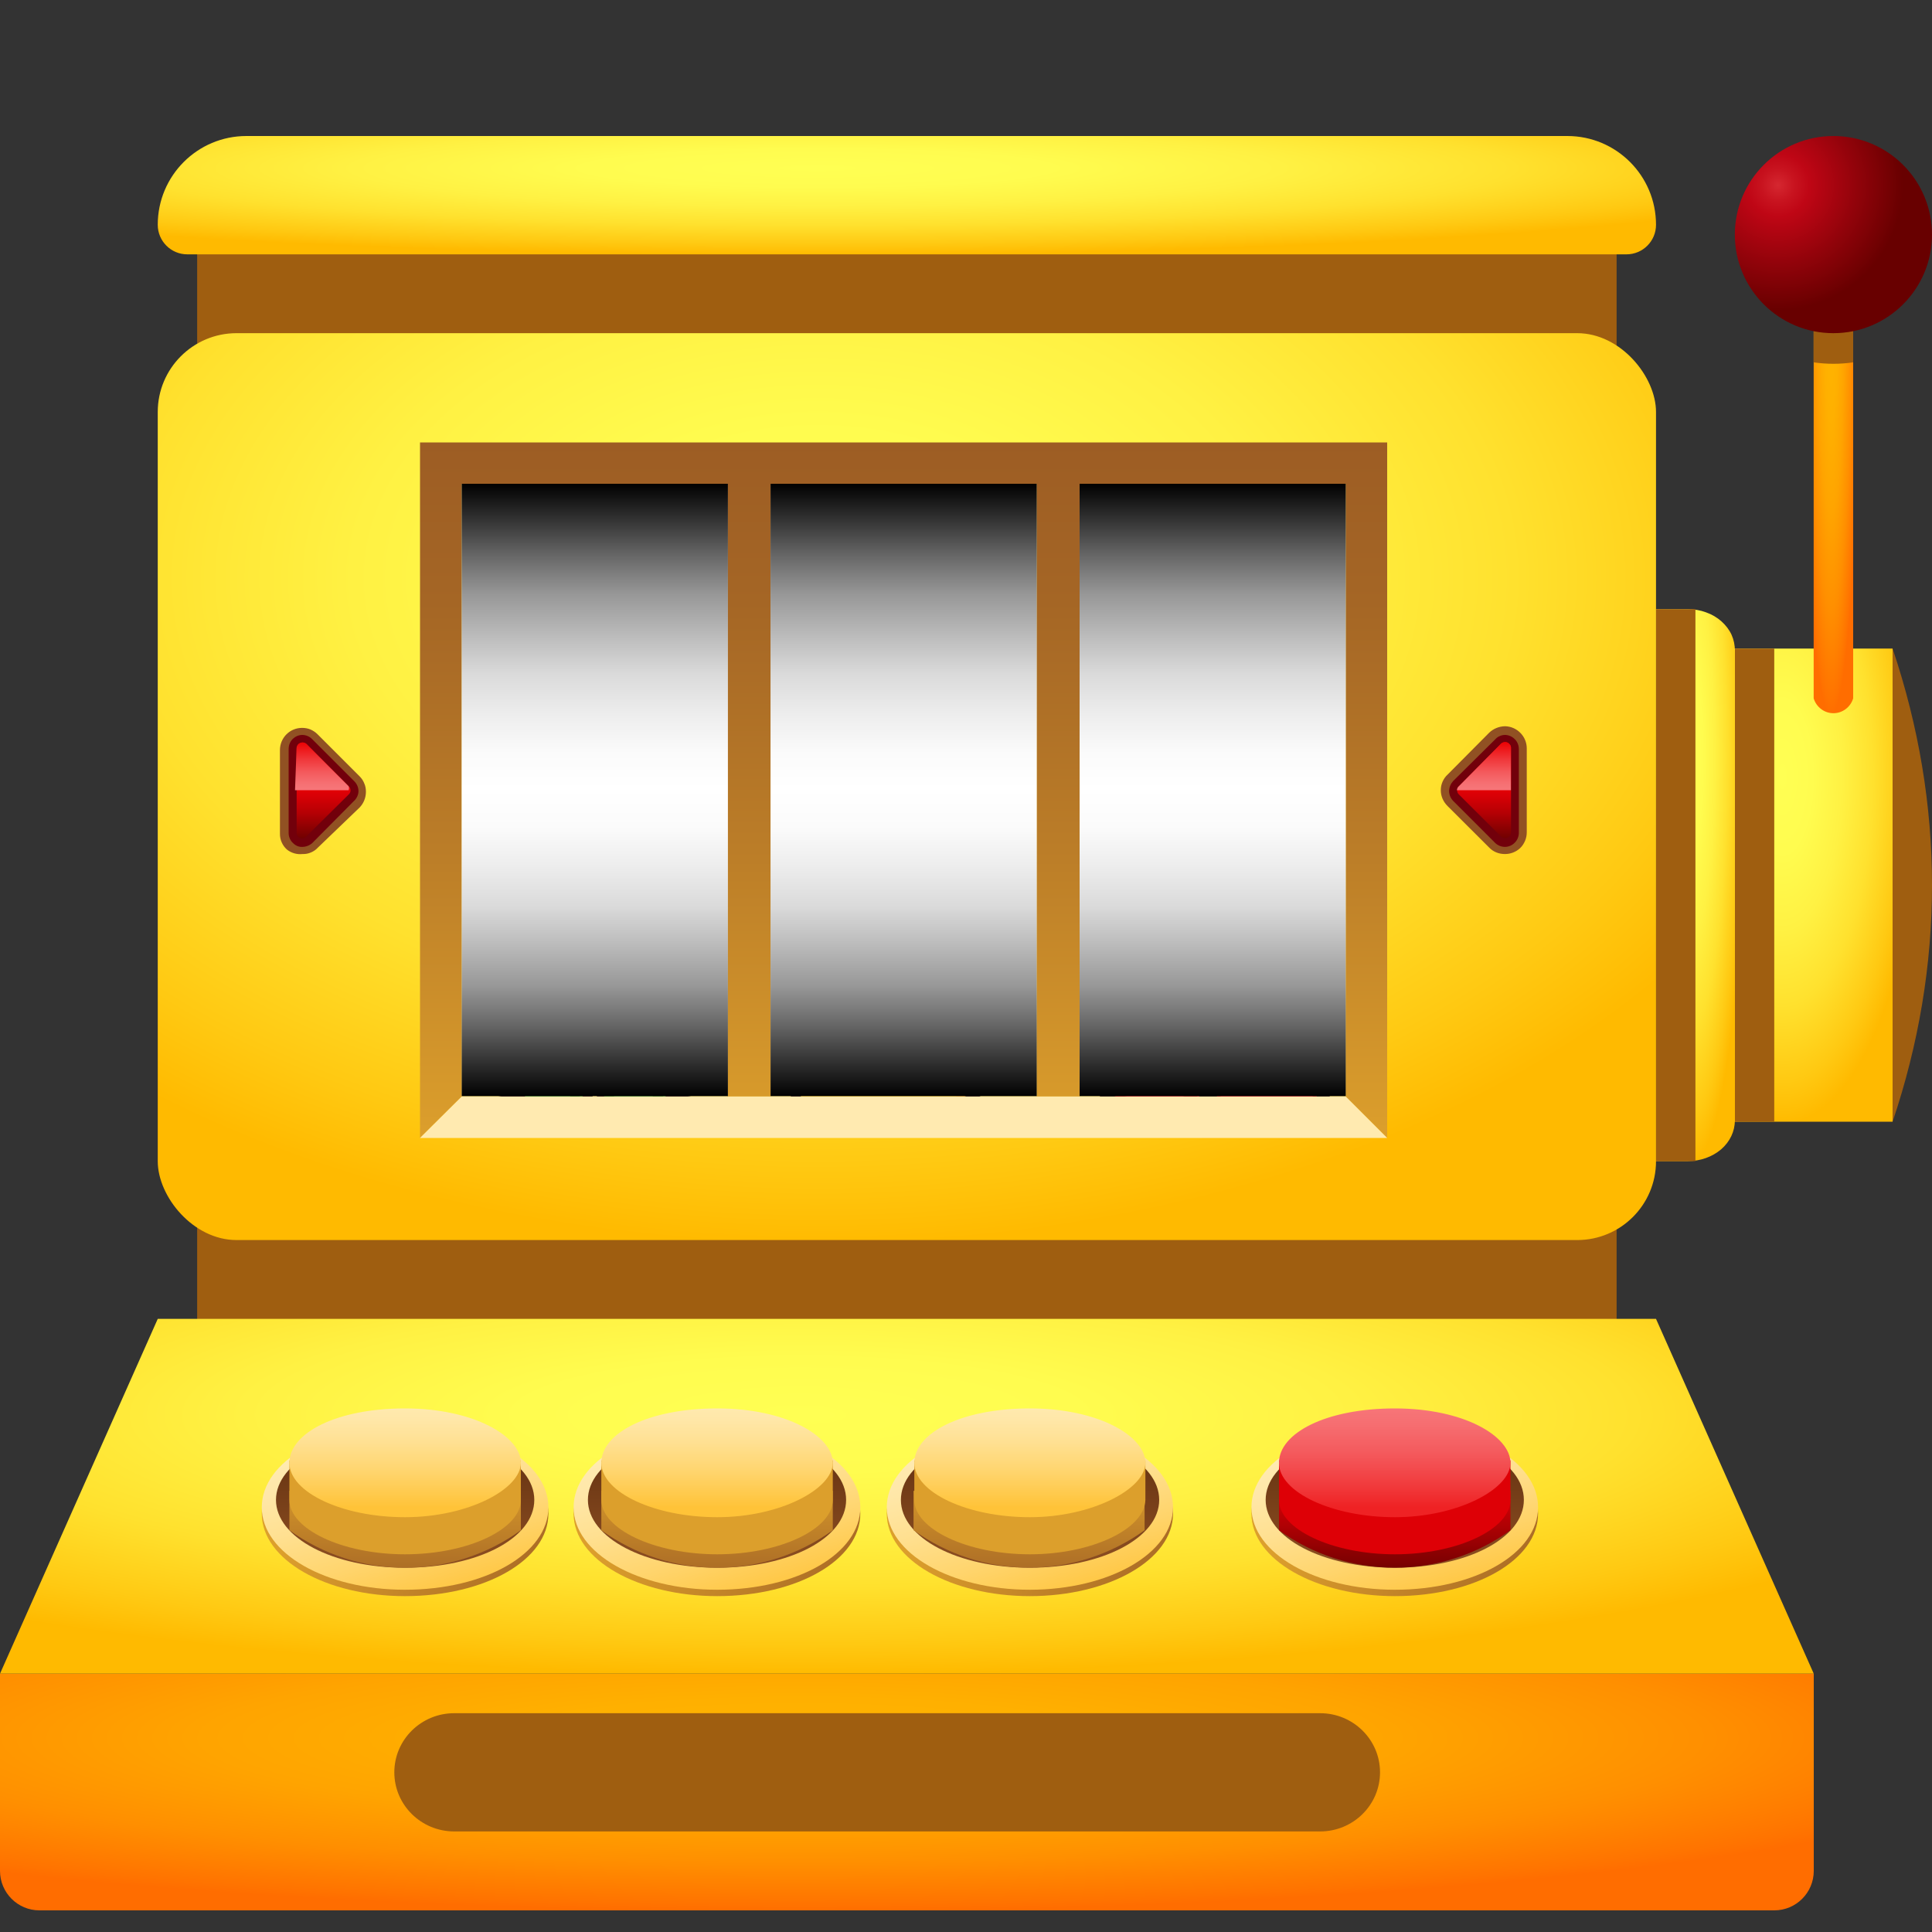 <svg width="20" height="20" viewBox="0 0 20 20" fill="none" xmlns="http://www.w3.org/2000/svg">
<rect x="0" y="0" width="20" height="20" fill="#333333" stroke="none"/>
<path d="M16.735 1.816H2.041V14.47H16.735V1.816Z" fill="#9F5E10"/>
<path d="M19.592 6.714H17.551V11.612H19.592V6.714Z" fill="url(#paint0_radial_1309_20613)"/>
<path d="M19.592 6.714V11.612C20.136 9.998 20.136 8.329 19.592 6.714Z" fill="#9F5E10"/>
<path d="M18.367 6.714H17.959V11.612H18.367V6.714Z" fill="#9F5E10"/>
<path d="M18.775 1.976V7.229C18.788 7.273 18.815 7.312 18.852 7.34C18.889 7.368 18.933 7.383 18.98 7.383C19.026 7.383 19.07 7.368 19.107 7.34C19.144 7.312 19.171 7.273 19.184 7.229V1.976H18.775Z" fill="url(#paint1_radial_1309_20613)"/>
<path d="M18.988 2.224C18.96 2.224 18.933 2.229 18.907 2.239C18.881 2.249 18.858 2.265 18.838 2.284C18.818 2.303 18.802 2.326 18.792 2.352C18.781 2.377 18.775 2.405 18.775 2.433V3.751C18.911 3.771 19.048 3.771 19.184 3.751V2.424C19.182 2.373 19.16 2.324 19.124 2.287C19.088 2.25 19.039 2.227 18.988 2.224Z" fill="#9F5E10"/>
<path d="M18.979 3.449C19.543 3.449 20 2.992 20 2.429C20 1.865 19.543 1.408 18.979 1.408C18.416 1.408 17.959 1.865 17.959 2.429C17.959 2.992 18.416 3.449 18.979 3.449Z" fill="url(#paint2_radial_1309_20613)"/>
<path d="M17.473 6.306H17.143V12.02H17.473C17.602 12.02 17.725 11.976 17.817 11.898C17.908 11.819 17.959 11.712 17.959 11.601V6.734C17.96 6.678 17.948 6.623 17.925 6.571C17.901 6.519 17.865 6.472 17.82 6.432C17.775 6.392 17.721 6.36 17.661 6.339C17.602 6.317 17.538 6.306 17.473 6.306Z" fill="url(#paint3_radial_1309_20613)"/>
<path d="M17.551 6.306H17.143V12.02H17.551V6.306Z" fill="#9F5E10"/>
<rect x="1.633" y="3.449" width="15.51" height="9.388" rx="0.816" fill="url(#paint4_radial_1309_20613)"/>
<path d="M1.633 2.327C1.633 1.819 2.044 1.408 2.551 1.408H16.225C16.732 1.408 17.143 1.819 17.143 2.327C17.143 2.496 17.006 2.633 16.837 2.633H1.939C1.77 2.633 1.633 2.496 1.633 2.327Z" fill="url(#paint5_radial_1309_20613)"/>
<path d="M15.58 8.841C15.55 8.841 15.52 8.836 15.492 8.825C15.464 8.814 15.438 8.797 15.417 8.775L14.984 8.343C14.963 8.322 14.945 8.296 14.933 8.268C14.921 8.24 14.915 8.21 14.915 8.18C14.915 8.15 14.921 8.12 14.933 8.093C14.945 8.065 14.962 8.04 14.984 8.02L15.417 7.584C15.461 7.542 15.52 7.519 15.58 7.518C15.64 7.519 15.697 7.544 15.739 7.587C15.781 7.629 15.805 7.687 15.805 7.747V8.616C15.805 8.647 15.799 8.677 15.787 8.705C15.775 8.733 15.758 8.759 15.736 8.78C15.694 8.819 15.638 8.841 15.58 8.841Z" fill="#915123"/>
<path d="M15.581 8.767C15.543 8.767 15.506 8.753 15.479 8.727L15.042 8.29C15.016 8.262 15.001 8.226 15.001 8.188C15.002 8.15 15.017 8.114 15.042 8.086L15.479 7.653C15.491 7.639 15.507 7.627 15.525 7.62C15.542 7.612 15.561 7.608 15.581 7.608C15.619 7.609 15.655 7.625 15.682 7.653C15.709 7.68 15.723 7.717 15.723 7.755V8.625C15.722 8.662 15.707 8.698 15.68 8.724C15.654 8.751 15.618 8.766 15.581 8.767Z" fill="#72000B"/>
<path d="M15.103 8.225L15.536 8.657C15.544 8.666 15.555 8.672 15.567 8.675C15.579 8.678 15.591 8.677 15.603 8.673C15.614 8.668 15.624 8.661 15.631 8.651C15.638 8.64 15.642 8.629 15.642 8.616V7.747C15.643 7.734 15.64 7.722 15.633 7.711C15.626 7.701 15.616 7.692 15.605 7.687C15.593 7.682 15.58 7.681 15.568 7.684C15.556 7.686 15.544 7.693 15.536 7.702L15.103 8.139C15.097 8.144 15.092 8.151 15.089 8.158C15.086 8.166 15.084 8.174 15.084 8.182C15.084 8.19 15.086 8.198 15.089 8.205C15.092 8.213 15.097 8.219 15.103 8.225Z" fill="url(#paint6_linear_1309_20613)"/>
<path d="M15.641 7.747C15.642 7.734 15.639 7.722 15.632 7.711C15.625 7.701 15.616 7.692 15.604 7.687C15.592 7.682 15.579 7.681 15.567 7.684C15.555 7.686 15.544 7.693 15.535 7.702L15.102 8.139C15.096 8.144 15.091 8.15 15.088 8.157C15.085 8.164 15.082 8.172 15.082 8.18H15.641V7.747Z" fill="url(#paint7_linear_1309_20613)"/>
<path d="M3.131 8.841C3.161 8.842 3.19 8.837 3.218 8.825C3.245 8.814 3.27 8.797 3.29 8.775L3.723 8.359C3.765 8.315 3.788 8.257 3.788 8.196C3.788 8.166 3.783 8.137 3.771 8.11C3.76 8.082 3.744 8.058 3.723 8.037L3.286 7.6C3.265 7.579 3.24 7.563 3.213 7.551C3.186 7.54 3.157 7.535 3.127 7.535C3.066 7.535 3.008 7.559 2.965 7.602C2.923 7.644 2.898 7.703 2.898 7.763V8.633C2.898 8.664 2.904 8.694 2.917 8.722C2.93 8.751 2.949 8.776 2.972 8.796C3.017 8.831 3.074 8.847 3.131 8.841Z" fill="#915123"/>
<path d="M3.131 8.767C3.169 8.766 3.205 8.752 3.233 8.727L3.666 8.29C3.68 8.277 3.691 8.261 3.699 8.243C3.707 8.226 3.711 8.207 3.711 8.188C3.71 8.149 3.694 8.113 3.666 8.086L3.233 7.653C3.206 7.625 3.17 7.609 3.131 7.608C3.112 7.608 3.093 7.612 3.076 7.619C3.058 7.627 3.042 7.638 3.029 7.651C3.015 7.665 3.005 7.681 2.998 7.699C2.991 7.717 2.988 7.736 2.988 7.755V8.624C2.988 8.644 2.992 8.663 3 8.68C3.007 8.698 3.019 8.714 3.033 8.727C3.046 8.74 3.061 8.751 3.078 8.758C3.095 8.765 3.113 8.768 3.131 8.767Z" fill="#72000B"/>
<path d="M3.609 8.225L3.173 8.657C3.165 8.667 3.154 8.674 3.142 8.677C3.13 8.681 3.118 8.68 3.106 8.675C3.095 8.671 3.085 8.662 3.079 8.652C3.072 8.641 3.069 8.629 3.071 8.616V7.747C3.071 7.735 3.074 7.724 3.081 7.714C3.087 7.704 3.096 7.696 3.107 7.692C3.118 7.687 3.13 7.685 3.141 7.687C3.153 7.689 3.164 7.694 3.173 7.702L3.609 8.139C3.615 8.144 3.62 8.151 3.624 8.158C3.627 8.166 3.629 8.174 3.629 8.182C3.629 8.19 3.627 8.198 3.624 8.205C3.62 8.213 3.615 8.219 3.609 8.225Z" fill="url(#paint8_linear_1309_20613)"/>
<path d="M3.07 7.747C3.07 7.735 3.074 7.724 3.08 7.714C3.087 7.704 3.096 7.696 3.107 7.692C3.117 7.687 3.129 7.685 3.141 7.687C3.152 7.689 3.163 7.694 3.172 7.702L3.609 8.139C3.611 8.145 3.613 8.152 3.613 8.159C3.613 8.166 3.611 8.173 3.609 8.18H3.054L3.07 7.747Z" fill="url(#paint9_linear_1309_20613)"/>
<path d="M7.535 5.008H4.78V11.347H7.535V5.008Z" fill="url(#paint10_linear_1309_20613)"/>
<path d="M7.327 5.449C7.35 5.437 7.369 5.419 7.384 5.398C7.398 5.377 7.407 5.352 7.409 5.327C7.409 5.245 7.315 5.176 7.176 5.143C7.23 5.109 7.277 5.067 7.315 5.016C7.363 4.965 7.395 4.901 7.409 4.833C7.409 4.812 7.409 4.796 7.372 4.78C7.34 4.763 7.303 4.754 7.266 4.755C7.185 4.755 7.119 4.784 7.115 4.824C7.105 4.875 7.081 4.922 7.046 4.959L7.005 5.004C6.943 4.934 6.864 4.881 6.776 4.849C6.59 4.781 6.391 4.749 6.193 4.755C6.067 4.757 5.941 4.769 5.817 4.792C5.65 4.819 5.485 4.864 5.327 4.927C5.283 4.927 5.274 4.971 5.307 4.996C5.413 5.065 5.527 5.123 5.646 5.167C5.619 5.178 5.596 5.196 5.579 5.219C5.562 5.242 5.551 5.269 5.548 5.298C5.546 5.31 5.546 5.323 5.548 5.335C5.409 5.367 5.319 5.441 5.319 5.518C5.314 5.538 5.314 5.56 5.319 5.58C5.228 5.578 5.137 5.597 5.054 5.637C4.98 5.673 4.936 5.727 4.936 5.78C4.936 5.833 4.98 5.882 5.054 5.922C5.144 5.962 5.241 5.981 5.34 5.98C5.437 5.982 5.533 5.962 5.621 5.922C5.714 5.964 5.814 5.985 5.915 5.984C6.006 5.943 6.105 5.923 6.205 5.923C6.305 5.923 6.403 5.943 6.495 5.984C6.608 5.989 6.72 5.961 6.817 5.902C7.013 5.902 7.18 5.829 7.225 5.735C7.331 5.698 7.393 5.637 7.393 5.571C7.391 5.546 7.382 5.522 7.368 5.501C7.354 5.48 7.334 5.464 7.311 5.453L7.327 5.449Z" fill="#44281F"/>
<path d="M6.931 5.057C6.85 4.943 6.658 4.804 6.184 4.804C5.905 4.811 5.629 4.865 5.368 4.963C5.47 5.034 5.582 5.09 5.699 5.131C5.774 5.107 5.853 5.095 5.931 5.094H6.017C6.12 5.019 6.245 4.981 6.372 4.988C6.496 4.981 6.617 5.016 6.719 5.086H6.829C6.864 5.08 6.899 5.071 6.931 5.057Z" fill="#5EAC41"/>
<path d="M6.923 5.061H6.788C6.664 4.991 6.523 4.957 6.38 4.963C6.238 4.957 6.096 4.991 5.972 5.061H5.935C5.828 5.06 5.722 5.078 5.621 5.114L5.703 5.147C5.778 5.123 5.856 5.111 5.935 5.11H6.021C6.124 5.035 6.249 4.997 6.376 5.004C6.499 4.997 6.621 5.032 6.723 5.102H6.833C6.865 5.092 6.895 5.078 6.923 5.061Z" fill="#3F8724"/>
<path d="M7.03 5.155C7.283 5.012 7.307 4.841 7.307 4.833C7.307 4.825 7.307 4.804 7.262 4.804C7.217 4.804 7.209 4.804 7.209 4.829C7.19 4.893 7.157 4.953 7.113 5.004C7.069 5.055 7.014 5.095 6.952 5.123L7.03 5.155Z" fill="#5EAC41"/>
<path d="M7.03 5.155L7.095 5.114L7.013 5.086L6.952 5.122L7.03 5.155Z" fill="#3F8724"/>
<path d="M6.793 5.849C6.812 5.831 6.823 5.806 6.825 5.78C6.83 5.765 6.83 5.75 6.825 5.735L6.915 5.71H7.017C7.065 5.715 7.113 5.715 7.16 5.71C7.254 5.682 7.319 5.633 7.319 5.576C7.319 5.519 7.201 5.433 7.046 5.425V5.376C7.065 5.358 7.077 5.333 7.079 5.306C7.079 5.221 6.944 5.155 6.777 5.155H6.703C6.667 5.117 6.622 5.088 6.572 5.069C6.523 5.051 6.47 5.044 6.417 5.049C6.362 5.042 6.306 5.05 6.255 5.07C6.204 5.091 6.158 5.124 6.123 5.167C6.075 5.161 6.025 5.161 5.977 5.167C5.809 5.167 5.674 5.233 5.674 5.319C5.675 5.332 5.678 5.345 5.685 5.357C5.691 5.369 5.7 5.38 5.711 5.388C5.564 5.388 5.454 5.461 5.454 5.539C5.454 5.551 5.456 5.563 5.461 5.575C5.466 5.586 5.473 5.596 5.483 5.604L5.442 5.649C5.352 5.64 5.262 5.656 5.181 5.694C5.062 5.751 5.062 5.845 5.181 5.906C5.312 5.959 5.458 5.959 5.589 5.906L5.626 5.882H5.728C5.801 5.923 5.884 5.945 5.968 5.945C6.053 5.945 6.136 5.923 6.209 5.882H6.311C6.381 5.92 6.46 5.94 6.54 5.939C6.636 5.945 6.732 5.916 6.809 5.857L6.793 5.849Z" fill="#AC14B8"/>
<path d="M6.523 5.628C6.576 5.623 6.63 5.63 6.68 5.648C6.731 5.666 6.776 5.696 6.813 5.735L6.903 5.71C6.853 5.653 6.785 5.615 6.711 5.6C6.709 5.589 6.709 5.578 6.711 5.567C6.711 5.486 6.846 5.416 7.009 5.416H7.038V5.367C6.928 5.363 6.819 5.39 6.723 5.445H6.686C6.633 5.389 6.563 5.352 6.487 5.339C6.483 5.327 6.483 5.314 6.487 5.302C6.487 5.228 6.58 5.171 6.711 5.155C6.7 5.136 6.685 5.121 6.666 5.11C6.503 5.135 6.384 5.212 6.384 5.302H6.25C6.172 5.277 6.119 5.233 6.119 5.18C6.117 5.169 6.117 5.158 6.119 5.147H6.021C6.018 5.163 6.018 5.18 6.021 5.196C6.021 5.253 6.07 5.302 6.144 5.339C6.108 5.346 6.074 5.358 6.042 5.375C5.953 5.335 5.857 5.315 5.76 5.318H5.687C5.691 5.338 5.703 5.356 5.719 5.367H5.76C5.836 5.364 5.912 5.38 5.98 5.412C5.963 5.424 5.95 5.44 5.94 5.459C5.93 5.477 5.924 5.497 5.923 5.518C5.916 5.538 5.916 5.56 5.923 5.58C5.836 5.582 5.749 5.603 5.67 5.641C5.61 5.611 5.545 5.593 5.478 5.588L5.438 5.633C5.494 5.638 5.549 5.653 5.601 5.677C5.707 5.726 5.715 5.808 5.638 5.865H5.74C5.755 5.854 5.767 5.84 5.776 5.823C5.784 5.806 5.789 5.788 5.789 5.769C5.789 5.751 5.784 5.732 5.776 5.715C5.767 5.699 5.755 5.684 5.74 5.673C5.811 5.636 5.891 5.618 5.972 5.62C6.135 5.62 6.27 5.686 6.27 5.771C6.27 5.788 6.265 5.804 6.256 5.819C6.248 5.833 6.236 5.845 6.221 5.853H6.323C6.338 5.842 6.35 5.828 6.358 5.811C6.366 5.795 6.371 5.777 6.372 5.759C6.372 5.74 6.367 5.721 6.359 5.705C6.35 5.688 6.338 5.673 6.323 5.661C6.387 5.636 6.455 5.624 6.523 5.628ZM6.233 5.628C6.164 5.593 6.087 5.572 6.009 5.567C5.992 5.551 5.982 5.529 5.98 5.506C5.98 5.42 6.115 5.355 6.282 5.355C6.45 5.355 6.584 5.42 6.584 5.506C6.584 5.529 6.575 5.55 6.56 5.567H6.523C6.422 5.567 6.322 5.593 6.233 5.641V5.628Z" fill="#7D0087"/>
<path d="M7.258 5.412C7.213 5.393 7.164 5.38 7.115 5.375C7.135 5.354 7.146 5.327 7.148 5.298C7.147 5.278 7.141 5.259 7.132 5.241C7.123 5.223 7.11 5.208 7.095 5.196C7.209 5.22 7.291 5.273 7.291 5.339C7.289 5.366 7.278 5.393 7.258 5.412Z" fill="#7D0087"/>
<path d="M6.902 5.845C6.918 5.827 6.927 5.804 6.927 5.78H7.008C7.046 5.784 7.085 5.784 7.123 5.78C7.059 5.826 6.981 5.849 6.902 5.845Z" fill="#7D0087"/>
<path d="M7.352 7.135L7.238 7.016C7.228 7.007 7.217 6.999 7.204 6.994C7.191 6.989 7.178 6.987 7.164 6.988C7.151 6.988 7.139 6.99 7.127 6.995C7.115 7 7.104 7.007 7.095 7.016C7.064 7.046 7.026 7.07 6.986 7.084C6.945 7.099 6.901 7.105 6.858 7.102C6.732 7.094 6.608 7.072 6.487 7.037C6.294 6.98 6.095 6.949 5.895 6.943C5.765 6.942 5.636 6.96 5.511 6.996C5.433 7.019 5.357 7.052 5.287 7.094C5.281 7.074 5.268 7.056 5.251 7.044C5.234 7.031 5.214 7.024 5.193 7.024H5.034C5.007 7.024 4.982 7.035 4.963 7.053C4.944 7.071 4.933 7.096 4.932 7.122V8.008C4.933 8.035 4.944 8.059 4.963 8.078C4.982 8.096 5.007 8.106 5.034 8.106H5.193C5.219 8.106 5.245 8.096 5.264 8.078C5.283 8.059 5.294 8.035 5.295 8.008C5.294 7.972 5.301 7.936 5.316 7.902C5.331 7.869 5.353 7.84 5.381 7.816C5.431 7.772 5.494 7.745 5.56 7.739H5.646C5.785 7.745 5.922 7.77 6.054 7.812L6.23 7.857C6.031 7.994 5.854 8.159 5.703 8.347C5.503 8.623 5.399 8.957 5.409 9.298C5.41 9.324 5.421 9.349 5.441 9.367C5.46 9.386 5.485 9.396 5.511 9.396H6.797C6.823 9.396 6.848 9.386 6.866 9.367C6.885 9.349 6.895 9.324 6.895 9.298C6.882 8.919 6.915 8.539 6.993 8.167C7.08 7.848 7.206 7.541 7.368 7.253C7.38 7.235 7.384 7.213 7.381 7.191C7.378 7.169 7.368 7.149 7.352 7.135Z" fill="#44281F"/>
<path d="M5.894 7.057C5.639 7.049 5.389 7.135 5.192 7.298V7.135H5.033V8.02H5.192C5.195 7.925 5.234 7.834 5.3 7.765C5.367 7.696 5.456 7.655 5.552 7.649C5.907 7.612 6.176 7.8 6.494 7.8C6.123 8.09 5.515 8.396 5.515 9.306H6.801C6.746 8.577 6.914 7.848 7.282 7.216L7.164 7.098C6.866 7.384 6.433 7.057 5.894 7.057Z" fill="url(#paint11_linear_1309_20613)"/>
<path d="M5.894 7.057C5.639 7.049 5.389 7.135 5.192 7.298V7.135H5.033V8.02H5.192C5.195 7.925 5.234 7.834 5.3 7.765C5.367 7.696 5.456 7.655 5.552 7.649C5.907 7.612 6.176 7.8 6.494 7.8C6.171 7.992 5.893 8.251 5.678 8.559H5.829C6.171 8.56 6.51 8.505 6.833 8.396C6.906 7.979 7.053 7.578 7.266 7.212L7.148 7.094C6.866 7.384 6.433 7.057 5.894 7.057Z" fill="url(#paint12_linear_1309_20613)"/>
<path d="M6.396 7.694C6.301 7.68 6.207 7.658 6.115 7.629C5.963 7.578 5.805 7.549 5.645 7.543H5.539C5.445 7.553 5.357 7.598 5.294 7.669C5.231 7.74 5.196 7.832 5.196 7.927H5.037V8.029H5.196C5.199 7.933 5.238 7.842 5.304 7.773C5.37 7.705 5.46 7.663 5.555 7.657C5.911 7.621 6.18 7.808 6.498 7.808L6.621 7.706C6.546 7.709 6.471 7.704 6.396 7.694Z" fill="url(#paint13_linear_1309_20613)"/>
<path d="M7.209 7.135C7.18 7.184 7.16 7.229 7.16 7.229C6.822 7.827 6.662 8.51 6.699 9.196H5.519C5.517 9.23 5.517 9.264 5.519 9.298H6.805C6.75 8.569 6.918 7.84 7.287 7.208L7.209 7.135Z" fill="url(#paint14_linear_1309_20613)"/>
<path d="M7.033 10.967C7.095 10.967 7.156 10.954 7.213 10.93C7.27 10.905 7.321 10.87 7.364 10.825C7.409 10.755 7.364 10.686 7.278 10.637C7.187 10.591 7.086 10.569 6.984 10.572C6.984 10.527 6.956 10.474 6.854 10.425C6.775 10.386 6.688 10.368 6.6 10.371C6.511 10.37 6.422 10.387 6.339 10.421C6.307 10.431 6.278 10.447 6.253 10.469C6.227 10.49 6.207 10.517 6.192 10.547L6.156 10.661L6.123 10.547C6.108 10.517 6.088 10.49 6.062 10.469C6.037 10.447 6.008 10.431 5.976 10.421C5.892 10.387 5.801 10.37 5.711 10.371C5.623 10.369 5.537 10.387 5.458 10.425C5.36 10.474 5.331 10.527 5.331 10.572C5.229 10.568 5.128 10.591 5.037 10.637C4.939 10.686 4.907 10.755 4.951 10.825C4.994 10.87 5.045 10.905 5.102 10.93C5.159 10.954 5.22 10.967 5.282 10.967C5.22 10.968 5.159 10.98 5.102 11.005C5.045 11.03 4.994 11.065 4.951 11.11C4.907 11.18 4.951 11.249 5.037 11.298C5.128 11.345 5.229 11.367 5.331 11.363C5.331 11.408 5.36 11.461 5.458 11.51C5.537 11.548 5.623 11.566 5.711 11.563C5.801 11.565 5.892 11.548 5.976 11.514C6.008 11.504 6.037 11.488 6.062 11.466C6.088 11.444 6.108 11.418 6.123 11.388L6.156 11.274L6.192 11.388C6.207 11.418 6.227 11.444 6.253 11.466C6.278 11.488 6.307 11.504 6.339 11.514C6.422 11.548 6.511 11.565 6.6 11.563C6.688 11.567 6.775 11.549 6.854 11.51C6.956 11.461 6.98 11.408 6.984 11.363C7.086 11.366 7.187 11.344 7.278 11.298C7.376 11.249 7.409 11.18 7.364 11.11C7.321 11.065 7.27 11.03 7.213 11.005C7.156 10.98 7.095 10.968 7.033 10.967Z" fill="#44281F"/>
<path d="M6.874 10.592C6.874 10.543 6.903 10.486 6.784 10.424C6.666 10.363 6.327 10.424 6.29 10.522L6.201 10.816C6.201 10.841 6.123 10.841 6.115 10.816L6.021 10.522C5.984 10.404 5.695 10.347 5.531 10.424C5.368 10.502 5.425 10.543 5.437 10.592C5.325 10.576 5.211 10.591 5.107 10.637C4.944 10.718 5.062 10.865 5.299 10.882L5.891 10.931C5.939 10.931 5.939 10.967 5.891 10.971L5.299 11.02C5.062 11.02 4.944 11.184 5.107 11.265C5.211 11.31 5.325 11.326 5.437 11.31C5.437 11.359 5.413 11.416 5.531 11.477C5.65 11.539 5.984 11.498 6.021 11.38L6.115 11.086C6.115 11.061 6.193 11.061 6.201 11.086L6.29 11.38C6.327 11.498 6.621 11.555 6.784 11.477C6.948 11.4 6.89 11.359 6.874 11.31C6.986 11.326 7.101 11.311 7.205 11.265C7.368 11.184 7.25 11.037 7.017 11.02L6.425 10.971C6.376 10.971 6.376 10.935 6.425 10.931L7.017 10.882C7.25 10.882 7.368 10.718 7.205 10.637C7.101 10.591 6.986 10.575 6.874 10.592Z" fill="#5EAC41"/>
<path d="M6.784 10.425C6.726 10.399 6.664 10.387 6.601 10.388C6.633 10.388 6.825 10.42 6.776 10.584H6.878C6.89 10.543 6.903 10.486 6.784 10.425Z" fill="#3F8724"/>
<path d="M5.992 10.755C5.992 10.755 5.992 10.837 6.156 10.837C6.156 10.837 6.119 10.837 6.115 10.816L6.021 10.523C6.004 10.492 5.98 10.465 5.951 10.445C5.922 10.425 5.888 10.413 5.854 10.408C5.889 10.441 5.913 10.483 5.923 10.531L5.992 10.755Z" fill="#3F8724"/>
<path d="M7.017 11.02L6.426 10.971C6.377 10.971 6.377 10.935 6.426 10.931L7.017 10.882C7.185 10.882 7.295 10.792 7.283 10.718C7.283 10.78 7.14 10.82 7.001 10.832L6.409 10.882C6.34 10.882 6.287 10.914 6.287 10.951C6.287 10.988 6.34 11.016 6.409 11.02L7.001 11.069C7.033 11.068 7.065 11.074 7.095 11.087C7.125 11.1 7.151 11.119 7.172 11.143C7.172 11.143 7.197 11.196 7.136 11.229C7.085 11.255 7.029 11.267 6.972 11.265H6.891H6.756V11.331C6.758 11.344 6.758 11.358 6.756 11.371C6.756 11.371 6.756 11.42 6.683 11.453C6.627 11.472 6.567 11.472 6.511 11.453C6.434 11.453 6.377 11.408 6.364 11.371L6.27 11.073C6.27 11.037 6.201 11.012 6.128 11.012C6.054 11.012 5.997 11.037 5.989 11.073L5.895 11.371C5.873 11.415 5.84 11.452 5.797 11.476C5.755 11.501 5.707 11.513 5.658 11.51C5.805 11.51 5.968 11.461 5.993 11.375L6.087 11.082C6.087 11.057 6.164 11.057 6.172 11.082L6.262 11.375C6.299 11.494 6.593 11.551 6.756 11.473C6.919 11.396 6.862 11.355 6.846 11.306C6.958 11.322 7.073 11.307 7.177 11.261C7.368 11.184 7.25 11.037 7.017 11.02Z" fill="#3F8724"/>
<path d="M5.107 11.265C5.054 11.237 5.033 11.204 5.033 11.171C5.033 11.139 5.094 11.286 5.441 11.261H5.47V11.314C5.347 11.335 5.22 11.318 5.107 11.265Z" fill="#3F8724"/>
<path d="M5.764 10.87C5.764 10.87 5.928 10.869 5.928 10.951C5.928 10.951 5.928 10.931 5.891 10.931L5.299 10.882C5.215 10.879 5.134 10.851 5.066 10.8C5.147 10.82 5.229 10.831 5.311 10.833L5.764 10.87Z" fill="#3F8724"/>
<path d="M13.931 5.008H11.176V11.347H13.931V5.008Z" fill="url(#paint15_linear_1309_20613)"/>
<path d="M13.111 10.902H13.058C13.042 10.864 13.034 10.824 13.034 10.784C13.091 10.81 13.151 10.83 13.213 10.845C13.365 10.877 13.519 10.892 13.674 10.89C13.697 10.894 13.721 10.894 13.744 10.89C13.744 10.89 13.772 10.865 13.772 10.853C13.772 10.665 13.58 10.563 13.417 10.51L13.299 10.478C13.34 10.478 13.356 10.425 13.331 10.396C13.293 10.364 13.243 10.348 13.193 10.351H13.131C13.034 10.376 12.94 10.4 12.854 10.429C12.475 10.413 12.095 10.442 11.723 10.514C11.612 10.534 11.508 10.582 11.421 10.653C11.391 10.679 11.367 10.711 11.35 10.747C11.333 10.783 11.324 10.822 11.323 10.861C11.323 10.861 11.348 10.902 11.38 10.91H11.425C11.447 10.915 11.469 10.915 11.491 10.91C11.62 10.856 11.758 10.825 11.899 10.82H11.985H12.172L12.099 10.886H12.001C11.633 10.886 11.335 11.037 11.335 11.22C11.335 11.404 11.633 11.551 12.001 11.551C12.187 11.557 12.371 11.51 12.531 11.416C12.699 11.549 12.91 11.614 13.123 11.6C13.491 11.6 13.784 11.453 13.784 11.269C13.784 11.086 13.482 10.902 13.111 10.902ZM12.58 11.033C12.519 10.977 12.447 10.936 12.368 10.91C12.49 10.802 12.627 10.714 12.776 10.649C12.742 10.741 12.742 10.843 12.776 10.935C12.707 10.957 12.643 10.99 12.585 11.033H12.58Z" fill="#44281F"/>
<path d="M13.226 10.502C13.161 10.534 13.108 10.584 13.07 10.645C13.058 10.666 13.05 10.69 13.046 10.714C13.242 10.812 13.46 10.856 13.679 10.841C13.679 10.649 13.45 10.551 13.226 10.502Z" fill="#5EAC41"/>
<path d="M13.226 10.502C13.161 10.534 13.108 10.584 13.07 10.645C13.058 10.666 13.05 10.69 13.046 10.714C13.075 10.733 13.107 10.748 13.14 10.759C13.145 10.707 13.165 10.658 13.196 10.617C13.228 10.576 13.271 10.544 13.319 10.526L13.226 10.502Z" fill="#3F8724"/>
<path d="M12.964 10.91C12.937 10.846 12.931 10.775 12.947 10.708C12.964 10.64 13.001 10.58 13.054 10.535L12.895 10.592C12.863 10.641 12.843 10.697 12.838 10.756C12.833 10.814 12.843 10.873 12.866 10.927L12.964 10.91Z" fill="#81492E"/>
<path d="M12.894 10.592C12.877 10.617 12.863 10.644 12.854 10.673L12.98 10.62C13 10.588 13.024 10.559 13.053 10.535L12.894 10.592Z" fill="#693822"/>
<path d="M12.96 10.91V10.861H12.862C12.86 10.879 12.86 10.897 12.862 10.914L12.96 10.91Z" fill="#693822"/>
<path d="M13.242 10.4C13.232 10.395 13.221 10.392 13.209 10.392C13.198 10.392 13.187 10.395 13.177 10.4L12.973 10.453C12.977 10.455 12.981 10.458 12.983 10.462C12.986 10.466 12.987 10.471 12.987 10.476C12.987 10.48 12.986 10.485 12.983 10.489C12.981 10.493 12.977 10.496 12.973 10.498C13.05 10.473 13.132 10.449 13.226 10.429C13.242 10.433 13.254 10.4 13.242 10.4Z" fill="#81492E"/>
<path d="M12.294 10.886C12.339 10.845 12.392 10.8 12.457 10.751C12.408 10.763 12.357 10.771 12.306 10.775L12.2 10.865L12.294 10.886Z" fill="#693822"/>
<path d="M12.454 11.216C12.457 11.161 12.48 11.108 12.52 11.069C12.45 11.004 12.366 10.953 12.276 10.922C12.185 10.89 12.089 10.878 11.993 10.886C11.679 10.886 11.43 11.012 11.43 11.167C11.43 11.322 11.679 11.449 11.993 11.449C12.166 11.458 12.338 11.408 12.479 11.306C12.463 11.279 12.454 11.248 12.454 11.216Z" fill="#F0323A"/>
<path d="M12.454 11.216C12.456 11.161 12.48 11.108 12.519 11.069L12.466 11.016C12.433 11.039 12.405 11.068 12.385 11.103C12.366 11.138 12.354 11.176 12.352 11.216C12.348 11.243 12.348 11.271 12.352 11.298C12.239 11.368 12.109 11.402 11.976 11.396C11.719 11.396 11.413 11.294 11.413 11.167C11.413 11.322 11.662 11.449 11.976 11.449C12.118 11.452 12.258 11.419 12.384 11.355L12.458 11.306C12.449 11.277 12.447 11.246 12.454 11.216Z" fill="#C9181F"/>
<path d="M13.115 11.514C13.426 11.514 13.678 11.388 13.678 11.233C13.678 11.077 13.426 10.951 13.115 10.951C12.804 10.951 12.552 11.077 12.552 11.233C12.552 11.388 12.804 11.514 13.115 11.514Z" fill="#F0323A"/>
<path d="M13.111 11.465C12.858 11.465 12.548 11.359 12.548 11.233C12.548 11.388 12.801 11.514 13.111 11.514C13.421 11.514 13.674 11.388 13.674 11.233C13.678 11.359 13.372 11.465 13.111 11.465Z" fill="#C9181F"/>
<path d="M11.886 10.755C12.247 10.791 12.607 10.689 12.895 10.469C11.862 10.469 11.442 10.555 11.438 10.853C11.58 10.794 11.732 10.761 11.886 10.755Z" fill="#5EAC41"/>
<path d="M13.437 5.012C13.487 4.987 13.539 4.967 13.592 4.951C13.666 4.951 13.69 4.882 13.645 4.845C13.608 4.819 13.564 4.807 13.519 4.808C13.493 4.804 13.467 4.804 13.441 4.808C13.386 4.824 13.331 4.843 13.278 4.865C13.156 4.787 13.014 4.745 12.87 4.743C12.809 4.738 12.747 4.738 12.686 4.743C12.629 4.743 12.568 4.743 12.498 4.743C12.423 4.743 12.348 4.734 12.274 4.718H12.241C12.218 4.713 12.194 4.713 12.172 4.718C12.143 4.718 12.131 4.751 12.143 4.767C12.152 4.784 12.163 4.799 12.176 4.812C12.011 4.837 11.851 4.884 11.698 4.951C11.466 5.061 11.335 5.204 11.335 5.359C11.335 5.514 11.466 5.657 11.698 5.767C11.97 5.883 12.264 5.94 12.559 5.935C12.856 5.94 13.151 5.883 13.425 5.767C13.657 5.661 13.784 5.514 13.784 5.359C13.784 5.204 13.657 5.118 13.437 5.012Z" fill="#44281F"/>
<path d="M13.368 5.049L13.332 5.078C13.294 5.109 13.246 5.125 13.197 5.122H13.128C13.099 5.117 13.073 5.101 13.054 5.078C13.048 5.071 13.045 5.062 13.045 5.053C13.045 5.044 13.048 5.035 13.054 5.029C12.949 5.047 12.842 5.055 12.736 5.053C12.554 5.059 12.375 5.011 12.222 4.914C11.76 4.984 11.43 5.18 11.43 5.416C11.43 5.653 11.932 5.939 12.552 5.939C13.172 5.939 13.679 5.702 13.679 5.416C13.679 5.269 13.56 5.143 13.368 5.049Z" fill="#FE7C2E"/>
<path d="M13.368 5.049L13.331 5.078C13.294 5.109 13.246 5.125 13.197 5.122H13.127C13.098 5.117 13.072 5.101 13.054 5.078C13.048 5.071 13.044 5.062 13.044 5.053C13.044 5.044 13.048 5.035 13.054 5.029C12.949 5.047 12.842 5.055 12.735 5.053C12.554 5.059 12.375 5.011 12.221 4.914L12.123 4.935C12.306 5.05 12.519 5.108 12.735 5.102C12.81 5.106 12.885 5.106 12.96 5.102C12.991 5.14 13.034 5.166 13.082 5.176C13.12 5.18 13.159 5.18 13.197 5.176C13.26 5.176 13.323 5.162 13.38 5.135C13.434 5.16 13.48 5.199 13.515 5.248C13.549 5.296 13.57 5.353 13.576 5.412C13.576 5.669 13.119 5.882 12.552 5.882C12.266 5.892 11.981 5.851 11.711 5.759C11.974 5.881 12.262 5.941 12.552 5.935C13.176 5.935 13.678 5.698 13.678 5.412C13.678 5.269 13.56 5.143 13.368 5.049Z" fill="#E0651B"/>
<path d="M13.111 5.502C13.082 5.502 13.058 5.502 13.058 5.526C13.058 5.551 13.082 5.551 13.111 5.551C13.139 5.551 13.16 5.551 13.16 5.526C13.16 5.502 13.131 5.502 13.111 5.502Z" fill="#E0651B"/>
<path d="M12.805 5.567C12.776 5.567 12.756 5.567 12.756 5.592C12.756 5.616 12.756 5.616 12.805 5.616C12.854 5.616 12.854 5.616 12.854 5.592C12.854 5.567 12.833 5.567 12.805 5.567Z" fill="#E0651B"/>
<path d="M12.805 5.718C12.776 5.718 12.756 5.718 12.756 5.743C12.756 5.767 12.756 5.767 12.805 5.767C12.854 5.767 12.854 5.767 12.854 5.743C12.854 5.718 12.833 5.718 12.805 5.718Z" fill="#E0651B"/>
<path d="M12.502 5.767C12.473 5.767 12.453 5.767 12.453 5.792C12.453 5.816 12.453 5.82 12.502 5.82C12.551 5.82 12.551 5.82 12.551 5.792C12.551 5.763 12.531 5.767 12.502 5.767Z" fill="#E0651B"/>
<path d="M13.404 5.318C13.38 5.318 13.355 5.318 13.355 5.343C13.355 5.367 13.38 5.367 13.404 5.367C13.429 5.367 13.457 5.367 13.457 5.343C13.457 5.318 13.433 5.318 13.404 5.318Z" fill="#E0651B"/>
<path d="M13.404 5.465C13.38 5.465 13.355 5.465 13.355 5.494C13.355 5.522 13.38 5.518 13.404 5.518C13.429 5.518 13.457 5.518 13.457 5.494C13.457 5.469 13.433 5.465 13.404 5.465Z" fill="#E0651B"/>
<path d="M13.111 5.669C13.082 5.669 13.058 5.669 13.058 5.694C13.058 5.718 13.082 5.718 13.111 5.718C13.139 5.718 13.16 5.718 13.16 5.694C13.16 5.669 13.131 5.669 13.111 5.669Z" fill="#E0651B"/>
<path d="M13.196 5.07H13.172C13.147 5.07 13.139 5.045 13.151 5.033C13.253 4.956 13.368 4.898 13.49 4.861C13.512 4.853 13.537 4.853 13.559 4.861C13.559 4.861 13.559 4.886 13.559 4.894C13.45 4.926 13.348 4.977 13.257 5.045C13.25 5.054 13.24 5.06 13.23 5.065C13.219 5.069 13.207 5.071 13.196 5.07Z" fill="#5EAC41"/>
<path d="M12.735 4.996C12.643 5.003 12.55 4.99 12.463 4.957C12.376 4.924 12.297 4.872 12.233 4.804C12.442 4.831 12.653 4.831 12.862 4.804C12.982 4.804 13.099 4.841 13.197 4.91C13.053 4.979 12.894 5.009 12.735 4.996Z" fill="#5EAC41"/>
<path d="M13.748 7.135L13.633 7.016C13.624 7.007 13.612 6.999 13.6 6.994C13.587 6.989 13.573 6.987 13.56 6.988C13.547 6.988 13.534 6.99 13.522 6.995C13.51 7 13.499 7.007 13.49 7.016C13.459 7.046 13.422 7.07 13.381 7.084C13.34 7.099 13.297 7.105 13.254 7.102C13.128 7.094 13.003 7.072 12.882 7.037C12.69 6.98 12.491 6.949 12.29 6.943C12.161 6.942 12.031 6.96 11.907 6.996C11.829 7.02 11.753 7.053 11.682 7.094C11.676 7.074 11.664 7.056 11.647 7.044C11.63 7.031 11.609 7.024 11.588 7.024H11.429C11.403 7.024 11.377 7.035 11.358 7.053C11.339 7.071 11.328 7.096 11.327 7.122V8.008C11.328 8.035 11.339 8.059 11.358 8.078C11.377 8.096 11.403 8.106 11.429 8.106H11.588C11.615 8.106 11.64 8.096 11.659 8.078C11.678 8.059 11.689 8.035 11.69 8.008C11.689 7.972 11.696 7.936 11.711 7.902C11.726 7.869 11.748 7.84 11.776 7.816C11.826 7.772 11.889 7.745 11.956 7.739H12.041C12.18 7.745 12.317 7.77 12.45 7.812L12.625 7.857C12.427 7.994 12.249 8.159 12.099 8.347C11.898 8.623 11.795 8.957 11.805 9.298C11.806 9.324 11.817 9.349 11.836 9.367C11.855 9.386 11.88 9.396 11.907 9.396H13.192C13.218 9.396 13.243 9.386 13.262 9.367C13.28 9.349 13.29 9.324 13.29 9.298C13.277 8.919 13.31 8.539 13.388 8.167C13.475 7.848 13.601 7.541 13.764 7.253C13.775 7.235 13.78 7.213 13.777 7.191C13.774 7.169 13.764 7.149 13.748 7.135Z" fill="#44281F"/>
<path d="M12.295 7.057C12.039 7.049 11.79 7.135 11.593 7.298V7.135H11.434V8.02H11.593C11.596 7.925 11.634 7.834 11.7 7.765C11.767 7.696 11.857 7.655 11.952 7.649C12.307 7.612 12.576 7.8 12.895 7.8C12.523 8.09 11.915 8.396 11.915 9.306H13.201C13.146 8.577 13.314 7.848 13.683 7.216L13.564 7.098C13.262 7.384 12.829 7.057 12.295 7.057Z" fill="url(#paint16_linear_1309_20613)"/>
<path d="M12.295 7.057C12.039 7.049 11.79 7.135 11.593 7.298V7.135H11.434V8.02H11.593C11.596 7.925 11.634 7.834 11.7 7.765C11.767 7.696 11.857 7.655 11.952 7.649C12.307 7.612 12.576 7.8 12.895 7.8C12.572 7.992 12.293 8.251 12.079 8.559H12.229C12.571 8.561 12.91 8.506 13.234 8.396C13.307 7.979 13.453 7.578 13.666 7.212L13.548 7.094C13.262 7.384 12.829 7.057 12.295 7.057Z" fill="url(#paint17_linear_1309_20613)"/>
<path d="M12.793 7.694C12.697 7.68 12.603 7.658 12.511 7.629C12.36 7.578 12.201 7.549 12.042 7.543H11.936C11.841 7.553 11.754 7.598 11.69 7.669C11.627 7.74 11.592 7.832 11.593 7.927H11.434V8.029H11.593C11.596 7.933 11.634 7.842 11.7 7.773C11.767 7.705 11.857 7.663 11.952 7.657C12.307 7.621 12.576 7.808 12.895 7.808L13.017 7.706C12.942 7.709 12.867 7.704 12.793 7.694Z" fill="url(#paint18_linear_1309_20613)"/>
<path d="M13.604 7.135C13.576 7.184 13.556 7.229 13.556 7.229C13.217 7.827 13.057 8.51 13.094 9.196H11.915C11.913 9.23 11.913 9.264 11.915 9.298H13.2C13.146 8.569 13.314 7.84 13.682 7.208L13.604 7.135Z" fill="url(#paint19_linear_1309_20613)"/>
<path d="M10.732 5.008H7.977V11.347H10.732V5.008Z" fill="url(#paint20_linear_1309_20613)"/>
<path d="M10.597 10.686C10.595 10.638 10.581 10.591 10.555 10.551C10.529 10.51 10.493 10.478 10.45 10.457H10.503C10.531 10.457 10.552 10.457 10.547 10.428C10.54 10.423 10.53 10.421 10.521 10.421C10.512 10.421 10.502 10.423 10.494 10.428C10.452 10.425 10.41 10.425 10.368 10.428C10.22 10.369 10.062 10.342 9.903 10.351C9.776 10.355 9.651 10.37 9.527 10.396C9.468 10.405 9.409 10.417 9.352 10.433H9.205C8.959 10.444 8.718 10.502 8.494 10.604C8.416 10.635 8.345 10.683 8.286 10.745C8.228 10.806 8.183 10.879 8.156 10.959C8.138 11.03 8.149 11.104 8.184 11.167C8.197 11.197 8.204 11.229 8.204 11.261C8.204 11.293 8.197 11.325 8.184 11.355C8.184 11.355 8.184 11.355 8.184 11.38C8.184 11.404 8.221 11.469 8.286 11.502C8.362 11.536 8.444 11.553 8.527 11.551H8.727C8.8 11.545 8.874 11.545 8.948 11.551C9.044 11.557 9.141 11.557 9.237 11.551H9.368C9.614 11.543 9.856 11.485 10.078 11.38C10.156 11.349 10.227 11.302 10.286 11.241C10.344 11.181 10.389 11.108 10.417 11.028C10.421 11.004 10.421 10.979 10.417 10.955C10.508 10.89 10.572 10.794 10.597 10.686Z" fill="#44281F"/>
<path d="M10.282 10.992C10.282 10.992 9.915 10.869 9.915 10.69C9.92 10.652 9.934 10.617 9.956 10.586C9.978 10.556 10.008 10.531 10.042 10.514H10.07H9.989C9.876 10.529 9.762 10.529 9.65 10.514C9.507 10.493 9.362 10.486 9.217 10.494C8.711 10.522 8.311 10.723 8.254 10.971C8.24 11.037 8.251 11.105 8.282 11.163C8.296 11.196 8.304 11.232 8.304 11.267C8.304 11.303 8.296 11.338 8.282 11.371C8.285 11.391 8.293 11.409 8.306 11.424C8.318 11.439 8.334 11.45 8.352 11.457C8.406 11.482 8.464 11.494 8.523 11.494H8.56C8.696 11.48 8.832 11.48 8.968 11.494C9.094 11.506 9.222 11.506 9.348 11.494C9.854 11.465 10.254 11.265 10.311 11.012C10.311 11.012 10.311 11.012 10.311 10.984C10.302 10.988 10.292 10.99 10.282 10.992Z" fill="#FFCE33"/>
<path d="M10.283 10.992C10.283 10.992 9.915 10.869 9.915 10.69C9.915 10.861 10.123 10.992 10.226 11.045C10.16 11.261 9.817 11.453 9.36 11.453H9.25C9.171 11.457 9.092 11.457 9.013 11.453C8.923 11.44 8.831 11.433 8.74 11.433H8.56C8.462 11.433 8.323 11.396 8.319 11.367C8.319 11.4 8.348 11.428 8.389 11.449C8.443 11.473 8.501 11.486 8.56 11.486H8.597C8.733 11.472 8.869 11.472 9.005 11.486C9.131 11.498 9.258 11.498 9.385 11.486C9.891 11.457 10.291 11.257 10.348 11.004C10.348 11.004 10.348 11.004 10.348 10.975C10.328 10.988 10.306 10.993 10.283 10.992Z" fill="#FFB329"/>
<path d="M10.335 10.469C10.188 10.469 10.017 10.584 10.017 10.69C10.017 10.796 10.335 10.951 10.335 10.951C10.335 10.951 10.498 10.816 10.498 10.686C10.498 10.555 10.461 10.534 10.335 10.469Z" fill="#5EAC41"/>
<path d="M10.254 10.49H10.283C10.376 10.543 10.413 10.592 10.413 10.673C10.395 10.764 10.346 10.847 10.274 10.906L10.352 10.939C10.352 10.939 10.515 10.804 10.515 10.673C10.515 10.543 10.478 10.522 10.352 10.457C10.318 10.464 10.285 10.475 10.254 10.49Z" fill="#3F8724"/>
<path d="M9.903 10.4C9.786 10.404 9.67 10.418 9.556 10.441H9.682C9.731 10.445 9.78 10.445 9.829 10.441H9.968H10.05H10.164H10.245C10.134 10.407 10.018 10.393 9.903 10.4Z" fill="#3F8724"/>
<path d="M9.437 10.951C9.437 10.951 9.413 10.976 9.384 10.976C9.355 10.976 9.335 10.976 9.335 10.951C9.335 10.927 9.335 10.927 9.384 10.927C9.433 10.927 9.437 10.939 9.437 10.951Z" fill="#FFB329"/>
<path d="M9.523 11.151C9.523 11.151 9.523 11.175 9.474 11.175C9.425 11.175 9.425 11.175 9.425 11.151C9.425 11.127 9.425 11.127 9.474 11.127C9.523 11.127 9.523 11.139 9.523 11.151Z" fill="#FFB329"/>
<path d="M8.821 11.253C8.821 11.253 8.796 11.277 8.772 11.277C8.747 11.277 8.719 11.277 8.719 11.253C8.719 11.229 8.743 11.229 8.772 11.229C8.8 11.229 8.821 11.237 8.821 11.253Z" fill="#FFB329"/>
<path d="M9.927 11.216C9.927 11.216 9.903 11.241 9.874 11.241C9.846 11.241 9.825 11.241 9.825 11.216C9.825 11.192 9.825 11.188 9.874 11.188C9.923 11.188 9.927 11.188 9.927 11.216Z" fill="#FFB329"/>
<path d="M9.437 11.302C9.437 11.302 9.413 11.327 9.384 11.327C9.355 11.327 9.335 11.327 9.335 11.302C9.335 11.278 9.335 11.278 9.384 11.278C9.433 11.278 9.437 11.29 9.437 11.302Z" fill="#FFB329"/>
<path d="M9.845 11C9.845 11 9.821 11.025 9.796 11.025C9.772 11.025 9.743 11.025 9.743 11C9.743 10.976 9.768 10.976 9.796 10.976C9.825 10.976 9.845 10.988 9.845 11Z" fill="#FFB329"/>
<path d="M9.935 5.318H9.882C9.867 5.281 9.858 5.241 9.858 5.2C9.916 5.226 9.976 5.246 10.037 5.261C10.189 5.293 10.344 5.308 10.498 5.306C10.521 5.311 10.545 5.311 10.568 5.306C10.568 5.306 10.597 5.282 10.597 5.269C10.597 5.082 10.405 4.98 10.241 4.926L10.123 4.894C10.164 4.873 10.18 4.841 10.156 4.812C10.117 4.78 10.067 4.764 10.017 4.767H9.956L9.678 4.841C9.299 4.828 8.92 4.858 8.547 4.931C8.437 4.95 8.332 4.998 8.245 5.069C8.215 5.094 8.19 5.126 8.173 5.162C8.156 5.198 8.147 5.238 8.147 5.278C8.147 5.298 8.172 5.314 8.205 5.322H8.25C8.271 5.326 8.293 5.326 8.315 5.322C8.444 5.268 8.583 5.237 8.723 5.233H8.809H8.996L8.923 5.298H8.821C8.458 5.298 8.16 5.449 8.16 5.629C8.16 5.808 8.458 5.963 8.821 5.963C9.008 5.97 9.194 5.923 9.356 5.829C9.523 5.961 9.734 6.027 9.947 6.012C10.315 6.012 10.609 5.865 10.609 5.682C10.609 5.498 10.303 5.318 9.935 5.318ZM9.405 5.449C9.343 5.394 9.271 5.352 9.192 5.326C9.308 5.22 9.438 5.132 9.58 5.065C9.547 5.158 9.547 5.259 9.58 5.351C9.518 5.376 9.459 5.409 9.405 5.449Z" fill="#44281F"/>
<path d="M10.046 4.918C9.982 4.95 9.928 5 9.891 5.061C9.878 5.083 9.87 5.106 9.866 5.131C10.063 5.227 10.281 5.27 10.499 5.257C10.499 5.061 10.254 4.963 10.046 4.918Z" fill="#5EAC41"/>
<path d="M10.046 4.918C9.982 4.95 9.928 5 9.891 5.061C9.878 5.083 9.87 5.106 9.866 5.131C9.895 5.15 9.927 5.165 9.96 5.176C9.964 5.124 9.983 5.074 10.015 5.033C10.047 4.991 10.09 4.96 10.14 4.943L10.046 4.918Z" fill="#3F8724"/>
<path d="M9.784 5.327C9.756 5.263 9.75 5.192 9.766 5.124C9.782 5.056 9.82 4.995 9.874 4.951C9.82 4.967 9.767 4.986 9.715 5.008C9.683 5.057 9.664 5.114 9.659 5.172C9.654 5.23 9.663 5.289 9.686 5.343L9.784 5.327Z" fill="#81492E"/>
<path d="M9.715 5.008C9.697 5.033 9.683 5.061 9.674 5.09L9.8 5.037C9.82 5.004 9.845 4.975 9.874 4.951C9.82 4.967 9.767 4.986 9.715 5.008Z" fill="#693822"/>
<path d="M9.781 5.327V5.278H9.683C9.681 5.295 9.681 5.313 9.683 5.331L9.781 5.327Z" fill="#693822"/>
<path d="M10.062 4.82C10.052 4.815 10.041 4.812 10.03 4.812C10.018 4.812 10.007 4.815 9.997 4.82C9.924 4.82 9.858 4.853 9.793 4.869C9.813 4.869 9.813 4.902 9.793 4.918C9.876 4.889 9.96 4.866 10.046 4.849C10.062 4.845 10.075 4.833 10.062 4.82Z" fill="#81492E"/>
<path d="M9.107 5.302C9.157 5.252 9.211 5.207 9.27 5.167C9.22 5.179 9.17 5.188 9.119 5.192C9.082 5.22 9.046 5.25 9.013 5.282L9.107 5.302Z" fill="#693822"/>
<path d="M9.274 5.649C9.277 5.594 9.3 5.541 9.34 5.502C9.269 5.436 9.185 5.386 9.094 5.354C9.003 5.322 8.906 5.31 8.809 5.318C8.499 5.318 8.25 5.441 8.25 5.596C8.25 5.751 8.499 5.878 8.809 5.878C8.983 5.885 9.155 5.836 9.299 5.739C9.283 5.711 9.275 5.681 9.274 5.649Z" fill="#F0323A"/>
<path d="M9.274 5.649C9.277 5.594 9.3 5.541 9.339 5.502C9.325 5.481 9.307 5.463 9.286 5.449C9.253 5.471 9.225 5.501 9.206 5.535C9.186 5.57 9.174 5.609 9.172 5.649C9.168 5.676 9.168 5.704 9.172 5.731C9.058 5.799 8.926 5.833 8.793 5.829C8.54 5.829 8.233 5.727 8.233 5.596C8.233 5.751 8.482 5.878 8.793 5.878C8.934 5.881 9.074 5.85 9.201 5.788L9.274 5.739C9.267 5.709 9.267 5.678 9.274 5.649Z" fill="#C9181F"/>
<path d="M9.935 5.927C10.246 5.927 10.499 5.8 10.499 5.645C10.499 5.489 10.246 5.363 9.935 5.363C9.624 5.363 9.372 5.489 9.372 5.645C9.372 5.8 9.624 5.927 9.935 5.927Z" fill="#F0323A"/>
<path d="M9.935 5.878C9.682 5.878 9.372 5.775 9.372 5.649C9.372 5.804 9.625 5.931 9.935 5.931C10.245 5.931 10.499 5.804 10.499 5.649C10.499 5.775 10.188 5.878 9.935 5.878Z" fill="#C9181F"/>
<path d="M8.699 5.171C9.059 5.206 9.419 5.104 9.707 4.886C8.675 4.886 8.254 4.971 8.25 5.269C8.393 5.21 8.545 5.177 8.699 5.171Z" fill="#5EAC41"/>
<path d="M10.551 7.135L10.433 7.016C10.424 7.007 10.413 7 10.401 6.995C10.389 6.99 10.376 6.988 10.364 6.988C10.351 6.988 10.338 6.99 10.326 6.995C10.314 7 10.303 7.007 10.294 7.016C10.262 7.046 10.225 7.069 10.185 7.084C10.144 7.098 10.101 7.105 10.057 7.102C9.93 7.094 9.804 7.072 9.682 7.037C9.489 6.98 9.291 6.949 9.09 6.943C8.962 6.942 8.834 6.96 8.71 6.996C8.632 7.019 8.557 7.052 8.486 7.094C8.479 7.074 8.467 7.057 8.45 7.044C8.433 7.032 8.413 7.025 8.392 7.024H8.229C8.203 7.024 8.178 7.035 8.16 7.053C8.141 7.072 8.131 7.096 8.131 7.122V8.008C8.131 8.034 8.141 8.059 8.16 8.077C8.178 8.096 8.203 8.106 8.229 8.106H8.392C8.418 8.106 8.443 8.096 8.461 8.077C8.48 8.059 8.49 8.034 8.49 8.008C8.489 7.971 8.496 7.935 8.512 7.901C8.527 7.868 8.551 7.839 8.58 7.816C8.629 7.771 8.693 7.744 8.759 7.739H8.841C8.98 7.745 9.117 7.77 9.249 7.812L9.425 7.857C9.224 7.991 9.047 8.157 8.898 8.347C8.696 8.622 8.593 8.957 8.604 9.298C8.604 9.324 8.615 9.349 8.633 9.367C8.651 9.386 8.676 9.396 8.702 9.396H9.988C10.014 9.396 10.04 9.386 10.059 9.367C10.078 9.349 10.089 9.324 10.09 9.298C10.077 8.919 10.11 8.539 10.188 8.167C10.273 7.848 10.398 7.541 10.559 7.253C10.571 7.235 10.577 7.214 10.575 7.192C10.574 7.171 10.565 7.151 10.551 7.135Z" fill="#44281F"/>
<path d="M9.091 7.057C8.836 7.05 8.588 7.135 8.393 7.298V7.135H8.229V8.02H8.393C8.395 7.925 8.432 7.834 8.498 7.765C8.564 7.697 8.653 7.655 8.748 7.649C9.107 7.612 9.376 7.8 9.691 7.8C9.319 8.09 8.711 8.396 8.711 9.306H9.997C9.942 8.577 10.11 7.848 10.479 7.216L10.364 7.098C10.062 7.384 9.634 7.057 9.091 7.057Z" fill="url(#paint21_linear_1309_20613)"/>
<path d="M9.091 7.057C8.836 7.05 8.588 7.135 8.393 7.298V7.135H8.229V8.02H8.393C8.395 7.925 8.432 7.834 8.498 7.765C8.564 7.697 8.653 7.655 8.748 7.649C9.107 7.612 9.376 7.8 9.691 7.8C9.375 7.994 9.103 8.253 8.895 8.559H9.046C9.387 8.56 9.726 8.505 10.05 8.396C10.115 7.98 10.253 7.58 10.458 7.212L10.344 7.094C10.062 7.384 9.634 7.057 9.091 7.057Z" fill="url(#paint22_linear_1309_20613)"/>
<path d="M9.597 7.694C9.5 7.68 9.404 7.658 9.311 7.629C9.159 7.578 9.001 7.549 8.842 7.543H8.74C8.645 7.553 8.558 7.598 8.494 7.669C8.431 7.74 8.396 7.832 8.397 7.927H8.233V8.029H8.397C8.398 7.934 8.436 7.843 8.502 7.774C8.568 7.705 8.657 7.663 8.752 7.657C9.111 7.621 9.38 7.808 9.695 7.808L9.817 7.706C9.743 7.709 9.67 7.705 9.597 7.694Z" fill="url(#paint23_linear_1309_20613)"/>
<path d="M10.409 7.135L10.356 7.229C10.017 7.827 9.858 8.51 9.899 9.196H8.715C8.715 9.229 8.715 9.261 8.715 9.298H10.001C9.946 8.569 10.114 7.84 10.482 7.208L10.409 7.135Z" fill="url(#paint24_linear_1309_20613)"/>
<path d="M4.348 4.58V11.78L4.78 11.351V5.008H7.531V11.351H7.98V5.008H10.731V11.351H11.176V5.008H13.931V11.351L14.36 11.78V4.58H4.348Z" fill="url(#paint25_linear_1309_20613)"/>
<path d="M4.348 11.78L4.78 11.351H13.931L14.36 11.78H4.348Z" fill="#FFEAB0"/>
<path style="mix-blend-mode:multiply" d="M13.931 5.008H11.176V11.347H13.931V5.008Z" fill="url(#paint26_linear_1309_20613)"/>
<path style="mix-blend-mode:multiply" d="M7.535 5.008H4.78V11.347H7.535V5.008Z" fill="url(#paint27_linear_1309_20613)"/>
<path style="mix-blend-mode:multiply" d="M10.732 5.008H7.977V11.347H10.732V5.008Z" fill="url(#paint28_linear_1309_20613)"/>
<path d="M17.143 13.653H1.633L0 17.326H18.776L17.143 13.653Z" fill="url(#paint29_radial_1309_20613)"/>
<path d="M14.441 16.523C13.624 16.523 12.955 16.147 12.955 15.669C12.955 15.192 13.608 14.821 14.441 14.821C15.274 14.821 15.922 15.192 15.922 15.669C15.922 16.147 15.269 16.523 14.441 16.523Z" fill="url(#paint30_linear_1309_20613)"/>
<path d="M14.441 16.457C13.624 16.457 12.955 16.082 12.955 15.604C12.955 15.127 13.608 14.751 14.441 14.751C15.274 14.751 15.922 15.127 15.922 15.604C15.922 16.082 15.269 16.457 14.441 16.457Z" fill="url(#paint31_linear_1309_20613)"/>
<path d="M14.44 16.229C13.689 16.229 13.102 15.918 13.102 15.527C13.102 15.135 13.689 14.821 14.44 14.821C15.191 14.821 15.775 15.131 15.775 15.527C15.775 15.923 15.187 16.229 14.44 16.229Z" fill="url(#paint32_linear_1309_20613)"/>
<path d="M13.24 15.841C13.589 16.093 14.008 16.229 14.438 16.229C14.868 16.229 15.288 16.093 15.636 15.841V15.433H13.24V15.841Z" fill="url(#paint33_linear_1309_20613)"/>
<path d="M14.44 16.09C13.791 16.09 13.24 15.829 13.24 15.527V15.118H15.636V15.527C15.636 15.829 15.089 16.09 14.44 16.09Z" fill="url(#paint34_radial_1309_20613)"/>
<path d="M14.44 15.706C13.791 15.706 13.24 15.449 13.24 15.143C13.24 14.837 13.722 14.58 14.44 14.58C15.159 14.58 15.636 14.869 15.636 15.143C15.636 15.416 15.089 15.706 14.44 15.706Z" fill="url(#paint35_linear_1309_20613)"/>
<path d="M10.661 16.523C9.845 16.523 9.18 16.147 9.18 15.669C9.18 15.192 9.829 14.821 10.661 14.821C11.494 14.821 12.143 15.192 12.143 15.669C12.143 16.147 11.478 16.523 10.661 16.523Z" fill="url(#paint36_linear_1309_20613)"/>
<path d="M10.661 16.457C9.845 16.457 9.18 16.082 9.18 15.604C9.18 15.127 9.829 14.751 10.661 14.751C11.494 14.751 12.143 15.127 12.143 15.604C12.143 16.082 11.478 16.457 10.661 16.457Z" fill="url(#paint37_linear_1309_20613)"/>
<path d="M10.661 16.229C9.91 16.229 9.326 15.918 9.326 15.527C9.326 15.135 9.91 14.821 10.661 14.821C11.412 14.821 12 15.131 12 15.527C12 15.923 11.404 16.229 10.661 16.229Z" fill="url(#paint38_linear_1309_20613)"/>
<path d="M9.457 15.841C9.805 16.092 10.223 16.228 10.653 16.228C11.082 16.228 11.501 16.092 11.849 15.841V15.433H9.457V15.841Z" fill="url(#paint39_linear_1309_20613)"/>
<path d="M10.661 16.09C10.012 16.09 9.465 15.829 9.465 15.527V15.118H11.857V15.527C11.849 15.829 11.302 16.09 10.661 16.09Z" fill="url(#paint40_radial_1309_20613)"/>
<path d="M10.661 15.706C10.012 15.706 9.465 15.449 9.465 15.143C9.465 14.837 9.947 14.58 10.661 14.58C11.375 14.58 11.857 14.869 11.857 15.143C11.857 15.416 11.302 15.706 10.661 15.706Z" fill="url(#paint41_linear_1309_20613)"/>
<path d="M7.424 16.523C6.608 16.523 5.938 16.147 5.938 15.669C5.938 15.192 6.591 14.821 7.424 14.821C8.257 14.821 8.906 15.192 8.906 15.669C8.906 16.147 8.257 16.523 7.424 16.523Z" fill="url(#paint42_linear_1309_20613)"/>
<path d="M7.424 16.457C6.608 16.457 5.938 16.082 5.938 15.604C5.938 15.127 6.591 14.751 7.424 14.751C8.257 14.751 8.906 15.127 8.906 15.604C8.906 16.082 8.257 16.457 7.424 16.457Z" fill="url(#paint43_linear_1309_20613)"/>
<path d="M7.425 16.229C6.674 16.229 6.086 15.918 6.086 15.527C6.086 15.135 6.674 14.821 7.425 14.821C8.176 14.821 8.759 15.131 8.759 15.527C8.759 15.923 8.172 16.229 7.425 16.229Z" fill="url(#paint44_linear_1309_20613)"/>
<path d="M6.225 15.841C6.573 16.093 6.992 16.229 7.423 16.229C7.853 16.229 8.272 16.093 8.621 15.841V15.433H6.225V15.841Z" fill="url(#paint45_linear_1309_20613)"/>
<path d="M7.425 16.09C6.776 16.09 6.225 15.829 6.225 15.527V15.118H8.621V15.527C8.621 15.829 8.074 16.09 7.425 16.09Z" fill="url(#paint46_radial_1309_20613)"/>
<path d="M7.425 15.706C6.776 15.706 6.225 15.449 6.225 15.143C6.225 14.837 6.706 14.58 7.425 14.58C8.143 14.58 8.621 14.869 8.621 15.143C8.621 15.416 8.074 15.706 7.425 15.706Z" fill="url(#paint47_linear_1309_20613)"/>
<path d="M4.192 16.523C3.375 16.523 2.71 16.147 2.71 15.669C2.71 15.192 3.363 14.821 4.192 14.821C5.02 14.821 5.677 15.192 5.677 15.669C5.677 16.147 5.024 16.523 4.192 16.523Z" fill="url(#paint48_linear_1309_20613)"/>
<path d="M4.192 16.457C3.375 16.457 2.71 16.082 2.71 15.604C2.71 15.127 3.363 14.751 4.192 14.751C5.02 14.751 5.677 15.127 5.677 15.604C5.677 16.082 5.024 16.457 4.192 16.457Z" fill="url(#paint49_linear_1309_20613)"/>
<path d="M4.192 16.229C3.445 16.229 2.857 15.918 2.857 15.527C2.857 15.135 3.445 14.821 4.192 14.821C4.939 14.821 5.531 15.131 5.531 15.527C5.531 15.923 4.947 16.229 4.192 16.229Z" fill="url(#paint50_linear_1309_20613)"/>
<path d="M2.996 15.841C3.344 16.093 3.764 16.229 4.194 16.229C4.624 16.229 5.044 16.093 5.392 15.841V15.433H2.996V15.841Z" fill="url(#paint51_linear_1309_20613)"/>
<path d="M4.192 16.09C3.543 16.09 2.996 15.829 2.996 15.527V15.118H5.392V15.527C5.392 15.829 4.845 16.09 4.192 16.09Z" fill="url(#paint52_radial_1309_20613)"/>
<path d="M4.192 15.706C3.543 15.706 2.996 15.449 2.996 15.143C2.996 14.837 3.478 14.58 4.192 14.58C4.906 14.58 5.392 14.869 5.392 15.143C5.392 15.416 4.845 15.706 4.192 15.706Z" fill="url(#paint53_linear_1309_20613)"/>
<path d="M0 17.327H18.776V19.367C18.776 19.593 18.593 19.776 18.367 19.776H0.408C0.183 19.776 0 19.593 0 19.367V17.327Z" fill="url(#paint54_radial_1309_20613)"/>
<path d="M13.666 17.735H4.702C4.36 17.735 4.082 18.009 4.082 18.347C4.082 18.685 4.36 18.959 4.702 18.959H13.666C14.008 18.959 14.286 18.685 14.286 18.347C14.286 18.009 14.008 17.735 13.666 17.735Z" fill="#9F5E10"/>
<defs>
<radialGradient id="paint0_radial_1309_20613" cx="0" cy="0" r="1" gradientUnits="userSpaceOnUse" gradientTransform="translate(18.451 8.042) scale(1.426 3.583)">
<stop stop-color="#FFFF53"/>
<stop offset="0.22" stop-color="#FFFC4F"/>
<stop offset="0.44" stop-color="#FFF143"/>
<stop offset="0.66" stop-color="#FFE12E"/>
<stop offset="0.88" stop-color="#FFC912"/>
<stop offset="1" stop-color="#FFBA00"/>
</radialGradient>
<radialGradient id="paint1_radial_1309_20613" cx="0" cy="0" r="1" gradientUnits="userSpaceOnUse" gradientTransform="translate(18.955 3.444) scale(0.285 3.958)">
<stop stop-color="#FFB400"/>
<stop offset="0.23" stop-color="#FFB000"/>
<stop offset="0.47" stop-color="#FFA400"/>
<stop offset="0.72" stop-color="#FF8F00"/>
<stop offset="0.96" stop-color="#FF7300"/>
<stop offset="1" stop-color="#FF6D00"/>
</radialGradient>
<radialGradient id="paint2_radial_1309_20613" cx="0" cy="0" r="1" gradientUnits="userSpaceOnUse" gradientTransform="translate(18.407 1.917) scale(1.701)">
<stop stop-color="#D52730"/>
<stop offset="0.1" stop-color="#C8131F"/>
<stop offset="0.19" stop-color="#BF0615"/>
<stop offset="0.49" stop-color="#90030A"/>
<stop offset="0.76" stop-color="#680000"/>
</radialGradient>
<radialGradient id="paint3_radial_1309_20613" cx="0" cy="0" r="1" gradientUnits="userSpaceOnUse" gradientTransform="translate(17.503 7.855) scale(0.571 4.18)">
<stop stop-color="#FFFF53"/>
<stop offset="0.22" stop-color="#FFFC4F"/>
<stop offset="0.44" stop-color="#FFF143"/>
<stop offset="0.66" stop-color="#FFE12E"/>
<stop offset="0.88" stop-color="#FFC912"/>
<stop offset="1" stop-color="#FFBA00"/>
</radialGradient>
<radialGradient id="paint4_radial_1309_20613" cx="0" cy="0" r="1" gradientUnits="userSpaceOnUse" gradientTransform="translate(8.471 5.993) scale(10.84 6.868)">
<stop stop-color="#FFFF53"/>
<stop offset="0.22" stop-color="#FFFC4F"/>
<stop offset="0.44" stop-color="#FFF143"/>
<stop offset="0.66" stop-color="#FFE12E"/>
<stop offset="0.88" stop-color="#FFC912"/>
<stop offset="1" stop-color="#FFBA00"/>
</radialGradient>
<radialGradient id="paint5_radial_1309_20613" cx="0" cy="0" r="1" gradientUnits="userSpaceOnUse" gradientTransform="translate(8.471 1.74) scale(10.84 0.896)">
<stop stop-color="#FFFF53"/>
<stop offset="0.22" stop-color="#FFFC4F"/>
<stop offset="0.44" stop-color="#FFF143"/>
<stop offset="0.66" stop-color="#FFE12E"/>
<stop offset="0.88" stop-color="#FFC912"/>
<stop offset="1" stop-color="#FFBA00"/>
</radialGradient>
<linearGradient id="paint6_linear_1309_20613" x1="15.361" y1="8.674" x2="15.361" y2="7.686" gradientUnits="userSpaceOnUse">
<stop stop-color="#720101"/>
<stop offset="0.08" stop-color="#860102"/>
<stop offset="0.27" stop-color="#B70004"/>
<stop offset="0.45" stop-color="#DA0006"/>
<stop offset="0.59" stop-color="#EF0007"/>
<stop offset="0.69" stop-color="#F70007"/>
<stop offset="1" stop-color="#F70007"/>
</linearGradient>
<linearGradient id="paint7_linear_1309_20613" x1="15.36" y1="8.18" x2="15.36" y2="7.686" gradientUnits="userSpaceOnUse">
<stop stop-color="#F7777A"/>
<stop offset="0.15" stop-color="#F66F72"/>
<stop offset="0.37" stop-color="#F45A5D"/>
<stop offset="0.65" stop-color="#F0373A"/>
<stop offset="0.97" stop-color="#EC0709"/>
<stop offset="1" stop-color="#EB0204"/>
</linearGradient>
<linearGradient id="paint8_linear_1309_20613" x1="3.348" y1="8.674" x2="3.348" y2="7.686" gradientUnits="userSpaceOnUse">
<stop stop-color="#720101"/>
<stop offset="0.08" stop-color="#860102"/>
<stop offset="0.27" stop-color="#B70004"/>
<stop offset="0.45" stop-color="#DA0006"/>
<stop offset="0.59" stop-color="#EF0007"/>
<stop offset="0.69" stop-color="#F70007"/>
<stop offset="1" stop-color="#F70007"/>
</linearGradient>
<linearGradient id="paint9_linear_1309_20613" x1="3.348" y1="8.18" x2="3.348" y2="7.686" gradientUnits="userSpaceOnUse">
<stop stop-color="#F7777A"/>
<stop offset="0.15" stop-color="#F66F72"/>
<stop offset="0.37" stop-color="#F45A5D"/>
<stop offset="0.65" stop-color="#F0373A"/>
<stop offset="0.97" stop-color="#EC0709"/>
<stop offset="1" stop-color="#EB0204"/>
</linearGradient>
<linearGradient id="paint10_linear_1309_20613" x1="6.156" y1="11.351" x2="6.156" y2="5.008" gradientUnits="userSpaceOnUse">
<stop stop-color="#CAD9E8"/>
<stop offset="0.08" stop-color="#DAE4EF"/>
<stop offset="0.22" stop-color="#EEF3F8"/>
<stop offset="0.36" stop-color="#FBFCFD"/>
<stop offset="0.5" stop-color="white"/>
<stop offset="0.64" stop-color="#FBFCFD"/>
<stop offset="0.78" stop-color="#EEF3F8"/>
<stop offset="0.92" stop-color="#DAE4EF"/>
<stop offset="1" stop-color="#CAD9E8"/>
</linearGradient>
<linearGradient id="paint11_linear_1309_20613" x1="6.156" y1="9.306" x2="6.156" y2="7.057" gradientUnits="userSpaceOnUse">
<stop stop-color="#B70104"/>
<stop offset="0.29" stop-color="#DA0006"/>
<stop offset="0.53" stop-color="#EF0007"/>
<stop offset="0.69" stop-color="#F70007"/>
<stop offset="1" stop-color="#F70007"/>
</linearGradient>
<linearGradient id="paint12_linear_1309_20613" x1="5.772" y1="8.539" x2="6.172" y2="7.118" gradientUnits="userSpaceOnUse">
<stop stop-color="#F7777A"/>
<stop offset="0.15" stop-color="#F66F72"/>
<stop offset="0.37" stop-color="#F45A5D"/>
<stop offset="0.65" stop-color="#F0373A"/>
<stop offset="0.97" stop-color="#EC0709"/>
<stop offset="1" stop-color="#EB0204"/>
</linearGradient>
<linearGradient id="paint13_linear_1309_20613" x1="5.825" y1="7.082" x2="5.825" y2="9.249" gradientUnits="userSpaceOnUse">
<stop stop-color="#D3040A"/>
<stop offset="0.17" stop-color="#CB040A"/>
<stop offset="0.44" stop-color="#B4030A"/>
<stop offset="0.78" stop-color="#8E010B"/>
<stop offset="1" stop-color="#72000B"/>
</linearGradient>
<linearGradient id="paint14_linear_1309_20613" x1="6.397" y1="7.082" x2="6.397" y2="9.249" gradientUnits="userSpaceOnUse">
<stop stop-color="#D3040A"/>
<stop offset="0.21" stop-color="#CB040A"/>
<stop offset="0.53" stop-color="#B4030A"/>
<stop offset="0.94" stop-color="#8E010B"/>
<stop offset="1" stop-color="#88010B"/>
</linearGradient>
<linearGradient id="paint15_linear_1309_20613" x1="12.551" y1="11.351" x2="12.551" y2="5.008" gradientUnits="userSpaceOnUse">
<stop stop-color="#CAD9E8"/>
<stop offset="0.08" stop-color="#DAE4EF"/>
<stop offset="0.22" stop-color="#EEF3F8"/>
<stop offset="0.36" stop-color="#FBFCFD"/>
<stop offset="0.5" stop-color="white"/>
<stop offset="0.64" stop-color="#FBFCFD"/>
<stop offset="0.78" stop-color="#EEF3F8"/>
<stop offset="0.92" stop-color="#DAE4EF"/>
<stop offset="1" stop-color="#CAD9E8"/>
</linearGradient>
<linearGradient id="paint16_linear_1309_20613" x1="12.552" y1="9.306" x2="12.552" y2="7.057" gradientUnits="userSpaceOnUse">
<stop stop-color="#B70104"/>
<stop offset="0.29" stop-color="#DA0006"/>
<stop offset="0.53" stop-color="#EF0007"/>
<stop offset="0.69" stop-color="#F70007"/>
<stop offset="1" stop-color="#F70007"/>
</linearGradient>
<linearGradient id="paint17_linear_1309_20613" x1="12.168" y1="8.539" x2="12.568" y2="7.118" gradientUnits="userSpaceOnUse">
<stop stop-color="#F7777A"/>
<stop offset="0.15" stop-color="#F66F72"/>
<stop offset="0.37" stop-color="#F45A5D"/>
<stop offset="0.65" stop-color="#F0373A"/>
<stop offset="0.97" stop-color="#EC0709"/>
<stop offset="1" stop-color="#EB0204"/>
</linearGradient>
<linearGradient id="paint18_linear_1309_20613" x1="12.221" y1="7.082" x2="12.221" y2="9.249" gradientUnits="userSpaceOnUse">
<stop stop-color="#D3040A"/>
<stop offset="0.17" stop-color="#CB040A"/>
<stop offset="0.44" stop-color="#B4030A"/>
<stop offset="0.78" stop-color="#8E010B"/>
<stop offset="1" stop-color="#72000B"/>
</linearGradient>
<linearGradient id="paint19_linear_1309_20613" x1="12.792" y1="7.082" x2="12.792" y2="9.249" gradientUnits="userSpaceOnUse">
<stop stop-color="#D3040A"/>
<stop offset="0.21" stop-color="#CB040A"/>
<stop offset="0.53" stop-color="#B4030A"/>
<stop offset="0.94" stop-color="#8E010B"/>
<stop offset="1" stop-color="#88010B"/>
</linearGradient>
<linearGradient id="paint20_linear_1309_20613" x1="9.356" y1="11.351" x2="9.356" y2="5.008" gradientUnits="userSpaceOnUse">
<stop stop-color="#CAD9E8"/>
<stop offset="0.08" stop-color="#DAE4EF"/>
<stop offset="0.22" stop-color="#EEF3F8"/>
<stop offset="0.36" stop-color="#FBFCFD"/>
<stop offset="0.5" stop-color="white"/>
<stop offset="0.64" stop-color="#FBFCFD"/>
<stop offset="0.78" stop-color="#EEF3F8"/>
<stop offset="0.92" stop-color="#DAE4EF"/>
<stop offset="1" stop-color="#CAD9E8"/>
</linearGradient>
<linearGradient id="paint21_linear_1309_20613" x1="9.356" y1="9.306" x2="9.356" y2="7.057" gradientUnits="userSpaceOnUse">
<stop stop-color="#B70104"/>
<stop offset="0.29" stop-color="#DA0006"/>
<stop offset="0.53" stop-color="#EF0007"/>
<stop offset="0.69" stop-color="#F70007"/>
<stop offset="1" stop-color="#F70007"/>
</linearGradient>
<linearGradient id="paint22_linear_1309_20613" x1="8.968" y1="8.539" x2="9.372" y2="7.118" gradientUnits="userSpaceOnUse">
<stop stop-color="#F7777A"/>
<stop offset="0.15" stop-color="#F66F72"/>
<stop offset="0.37" stop-color="#F45A5D"/>
<stop offset="0.65" stop-color="#F0373A"/>
<stop offset="0.97" stop-color="#EC0709"/>
<stop offset="1" stop-color="#EB0204"/>
</linearGradient>
<linearGradient id="paint23_linear_1309_20613" x1="9.021" y1="7.082" x2="9.021" y2="9.249" gradientUnits="userSpaceOnUse">
<stop stop-color="#D3040A"/>
<stop offset="0.17" stop-color="#CB040A"/>
<stop offset="0.44" stop-color="#B4030A"/>
<stop offset="0.78" stop-color="#8E010B"/>
<stop offset="1" stop-color="#72000B"/>
</linearGradient>
<linearGradient id="paint24_linear_1309_20613" x1="9.596" y1="7.082" x2="9.596" y2="9.249" gradientUnits="userSpaceOnUse">
<stop stop-color="#D3040A"/>
<stop offset="0.21" stop-color="#CB040A"/>
<stop offset="0.53" stop-color="#B4030A"/>
<stop offset="0.94" stop-color="#8E010B"/>
<stop offset="1" stop-color="#88010B"/>
</linearGradient>
<linearGradient id="paint25_linear_1309_20613" x1="9.356" y1="11.78" x2="9.356" y2="4.58" gradientUnits="userSpaceOnUse">
<stop stop-color="#DC9F2C"/>
<stop offset="0.4" stop-color="#BC7E28"/>
<stop offset="0.77" stop-color="#A56625"/>
<stop offset="1" stop-color="#9D5D24"/>
</linearGradient>
<linearGradient id="paint26_linear_1309_20613" x1="12.551" y1="11.351" x2="12.551" y2="5.008" gradientUnits="userSpaceOnUse">
<stop/>
<stop offset="0.06" stop-color="#343434"/>
<stop offset="0.12" stop-color="#696969"/>
<stop offset="0.18" stop-color="#979797"/>
<stop offset="0.25" stop-color="#BCBCBC"/>
<stop offset="0.31" stop-color="#DADADA"/>
<stop offset="0.38" stop-color="#EEEEEE"/>
<stop offset="0.44" stop-color="#FBFBFB"/>
<stop offset="0.5" stop-color="white"/>
<stop offset="0.56" stop-color="#FBFBFB"/>
<stop offset="0.62" stop-color="#EEEEEE"/>
<stop offset="0.69" stop-color="#DADADA"/>
<stop offset="0.75" stop-color="#BCBCBC"/>
<stop offset="0.82" stop-color="#979797"/>
<stop offset="0.88" stop-color="#696969"/>
<stop offset="0.94" stop-color="#343434"/>
<stop offset="1"/>
</linearGradient>
<linearGradient id="paint27_linear_1309_20613" x1="6.156" y1="11.351" x2="6.156" y2="5.008" gradientUnits="userSpaceOnUse">
<stop/>
<stop offset="0.06" stop-color="#343434"/>
<stop offset="0.12" stop-color="#696969"/>
<stop offset="0.18" stop-color="#979797"/>
<stop offset="0.25" stop-color="#BCBCBC"/>
<stop offset="0.31" stop-color="#DADADA"/>
<stop offset="0.38" stop-color="#EEEEEE"/>
<stop offset="0.44" stop-color="#FBFBFB"/>
<stop offset="0.5" stop-color="white"/>
<stop offset="0.56" stop-color="#FBFBFB"/>
<stop offset="0.62" stop-color="#EEEEEE"/>
<stop offset="0.69" stop-color="#DADADA"/>
<stop offset="0.75" stop-color="#BCBCBC"/>
<stop offset="0.82" stop-color="#979797"/>
<stop offset="0.88" stop-color="#696969"/>
<stop offset="0.94" stop-color="#343434"/>
<stop offset="1"/>
</linearGradient>
<linearGradient id="paint28_linear_1309_20613" x1="9.356" y1="11.351" x2="9.356" y2="5.008" gradientUnits="userSpaceOnUse">
<stop/>
<stop offset="0.06" stop-color="#343434"/>
<stop offset="0.12" stop-color="#696969"/>
<stop offset="0.18" stop-color="#979797"/>
<stop offset="0.25" stop-color="#BCBCBC"/>
<stop offset="0.31" stop-color="#DADADA"/>
<stop offset="0.38" stop-color="#EEEEEE"/>
<stop offset="0.44" stop-color="#FBFBFB"/>
<stop offset="0.5" stop-color="white"/>
<stop offset="0.56" stop-color="#FBFBFB"/>
<stop offset="0.62" stop-color="#EEEEEE"/>
<stop offset="0.69" stop-color="#DADADA"/>
<stop offset="0.75" stop-color="#BCBCBC"/>
<stop offset="0.82" stop-color="#979797"/>
<stop offset="0.88" stop-color="#696969"/>
<stop offset="0.94" stop-color="#343434"/>
<stop offset="1"/>
</linearGradient>
<radialGradient id="paint29_radial_1309_20613" cx="0" cy="0" r="1" gradientUnits="userSpaceOnUse" gradientTransform="translate(8.278 14.649) scale(13.123 2.687)">
<stop stop-color="#FFFF53"/>
<stop offset="0.22" stop-color="#FFFC4F"/>
<stop offset="0.44" stop-color="#FFF143"/>
<stop offset="0.66" stop-color="#FFE12E"/>
<stop offset="0.88" stop-color="#FFC912"/>
<stop offset="1" stop-color="#FFBA00"/>
</radialGradient>
<linearGradient id="paint30_linear_1309_20613" x1="15.8" y1="16.135" x2="13.404" y2="15.31" gradientUnits="userSpaceOnUse">
<stop stop-color="#AC6D26"/>
<stop offset="1" stop-color="#DC9F2C"/>
</linearGradient>
<linearGradient id="paint31_linear_1309_20613" x1="14.216" y1="14.841" x2="14.747" y2="16.661" gradientUnits="userSpaceOnUse">
<stop stop-color="#FFEAB0"/>
<stop offset="0.15" stop-color="#FFE7A8"/>
<stop offset="0.38" stop-color="#FFE091"/>
<stop offset="0.67" stop-color="#FFD46B"/>
<stop offset="1" stop-color="#FFC338"/>
</linearGradient>
<linearGradient id="paint32_linear_1309_20613" x1="14.44" y1="16.498" x2="14.44" y2="15.233" gradientUnits="userSpaceOnUse">
<stop stop-color="#915123"/>
<stop offset="0.38" stop-color="#874A1F"/>
<stop offset="1" stop-color="#6D3815"/>
</linearGradient>
<linearGradient id="paint33_linear_1309_20613" x1="14.44" y1="16.261" x2="14.44" y2="15.241" gradientUnits="userSpaceOnUse">
<stop stop-color="#720101"/>
<stop offset="1" stop-color="#F70007"/>
</linearGradient>
<radialGradient id="paint34_radial_1309_20613" cx="0" cy="0" r="1" gradientUnits="userSpaceOnUse" gradientTransform="translate(14.387 10.391) scale(1.351 1.04)">
<stop stop-color="#720101"/>
<stop offset="1" stop-color="#DE0006"/>
</radialGradient>
<linearGradient id="paint35_linear_1309_20613" x1="14.44" y1="14.535" x2="14.44" y2="15.604" gradientUnits="userSpaceOnUse">
<stop stop-color="#F7777A"/>
<stop offset="0.18" stop-color="#F66F72"/>
<stop offset="0.47" stop-color="#F45A5D"/>
<stop offset="0.81" stop-color="#F1383A"/>
<stop offset="1" stop-color="#EF2224"/>
</linearGradient>
<linearGradient id="paint36_linear_1309_20613" x1="12.016" y1="16.135" x2="9.616" y2="15.31" gradientUnits="userSpaceOnUse">
<stop stop-color="#AC6D26"/>
<stop offset="1" stop-color="#DC9F2C"/>
</linearGradient>
<linearGradient id="paint37_linear_1309_20613" x1="10.429" y1="14.841" x2="10.963" y2="16.661" gradientUnits="userSpaceOnUse">
<stop stop-color="#FFEAB0"/>
<stop offset="0.15" stop-color="#FFE7A8"/>
<stop offset="0.38" stop-color="#FFE091"/>
<stop offset="0.67" stop-color="#FFD46B"/>
<stop offset="1" stop-color="#FFC338"/>
</linearGradient>
<linearGradient id="paint38_linear_1309_20613" x1="10.653" y1="16.498" x2="10.653" y2="15.233" gradientUnits="userSpaceOnUse">
<stop stop-color="#915123"/>
<stop offset="0.38" stop-color="#874A1F"/>
<stop offset="1" stop-color="#6D3815"/>
</linearGradient>
<linearGradient id="paint39_linear_1309_20613" x1="10.653" y1="16.261" x2="10.653" y2="15.241" gradientUnits="userSpaceOnUse">
<stop stop-color="#AC6D26"/>
<stop offset="1" stop-color="#DC9F2C"/>
</linearGradient>
<radialGradient id="paint40_radial_1309_20613" cx="0" cy="0" r="1" gradientUnits="userSpaceOnUse" gradientTransform="translate(10.604 10.391) scale(1.351 1.04)">
<stop stop-color="#AC6D26"/>
<stop offset="1" stop-color="#DC9F2C"/>
</radialGradient>
<linearGradient id="paint41_linear_1309_20613" x1="10.653" y1="14.535" x2="10.653" y2="15.604" gradientUnits="userSpaceOnUse">
<stop stop-color="#FFEAB0"/>
<stop offset="0.15" stop-color="#FFE7A8"/>
<stop offset="0.38" stop-color="#FFE091"/>
<stop offset="0.67" stop-color="#FFD46B"/>
<stop offset="1" stop-color="#FFC338"/>
</linearGradient>
<linearGradient id="paint42_linear_1309_20613" x1="8.783" y1="16.135" x2="6.387" y2="15.31" gradientUnits="userSpaceOnUse">
<stop stop-color="#AC6D26"/>
<stop offset="1" stop-color="#DC9F2C"/>
</linearGradient>
<linearGradient id="paint43_linear_1309_20613" x1="7.2" y1="14.841" x2="7.73" y2="16.661" gradientUnits="userSpaceOnUse">
<stop stop-color="#FFEAB0"/>
<stop offset="0.15" stop-color="#FFE7A8"/>
<stop offset="0.38" stop-color="#FFE091"/>
<stop offset="0.67" stop-color="#FFD46B"/>
<stop offset="1" stop-color="#FFC338"/>
</linearGradient>
<linearGradient id="paint44_linear_1309_20613" x1="7.425" y1="16.498" x2="7.425" y2="15.233" gradientUnits="userSpaceOnUse">
<stop stop-color="#915123"/>
<stop offset="0.38" stop-color="#874A1F"/>
<stop offset="1" stop-color="#6D3815"/>
</linearGradient>
<linearGradient id="paint45_linear_1309_20613" x1="7.425" y1="16.261" x2="7.425" y2="15.241" gradientUnits="userSpaceOnUse">
<stop stop-color="#AC6D26"/>
<stop offset="1" stop-color="#DC9F2C"/>
</linearGradient>
<radialGradient id="paint46_radial_1309_20613" cx="0" cy="0" r="1" gradientUnits="userSpaceOnUse" gradientTransform="translate(7.376 10.391) scale(1.351 1.04)">
<stop stop-color="#AC6D26"/>
<stop offset="1" stop-color="#DC9F2C"/>
</radialGradient>
<linearGradient id="paint47_linear_1309_20613" x1="7.425" y1="14.535" x2="7.425" y2="15.604" gradientUnits="userSpaceOnUse">
<stop stop-color="#FFEAB0"/>
<stop offset="0.15" stop-color="#FFE7A8"/>
<stop offset="0.38" stop-color="#FFE091"/>
<stop offset="0.67" stop-color="#FFD46B"/>
<stop offset="1" stop-color="#FFC338"/>
</linearGradient>
<linearGradient id="paint48_linear_1309_20613" x1="5.555" y1="16.135" x2="3.159" y2="15.31" gradientUnits="userSpaceOnUse">
<stop stop-color="#AC6D26"/>
<stop offset="1" stop-color="#DC9F2C"/>
</linearGradient>
<linearGradient id="paint49_linear_1309_20613" x1="3.971" y1="14.841" x2="4.502" y2="16.661" gradientUnits="userSpaceOnUse">
<stop stop-color="#FFEAB0"/>
<stop offset="0.15" stop-color="#FFE7A8"/>
<stop offset="0.38" stop-color="#FFE091"/>
<stop offset="0.67" stop-color="#FFD46B"/>
<stop offset="1" stop-color="#FFC338"/>
</linearGradient>
<linearGradient id="paint50_linear_1309_20613" x1="4.192" y1="16.498" x2="4.192" y2="15.233" gradientUnits="userSpaceOnUse">
<stop stop-color="#915123"/>
<stop offset="0.38" stop-color="#874A1F"/>
<stop offset="1" stop-color="#6D3815"/>
</linearGradient>
<linearGradient id="paint51_linear_1309_20613" x1="4.192" y1="16.261" x2="4.192" y2="15.241" gradientUnits="userSpaceOnUse">
<stop stop-color="#AC6D26"/>
<stop offset="1" stop-color="#DC9F2C"/>
</linearGradient>
<radialGradient id="paint52_radial_1309_20613" cx="0" cy="0" r="1" gradientUnits="userSpaceOnUse" gradientTransform="translate(4.143 10.391) scale(1.351 1.04)">
<stop stop-color="#AC6D26"/>
<stop offset="1" stop-color="#DC9F2C"/>
</radialGradient>
<linearGradient id="paint53_linear_1309_20613" x1="4.192" y1="14.535" x2="4.192" y2="15.604" gradientUnits="userSpaceOnUse">
<stop stop-color="#FFEAB0"/>
<stop offset="0.15" stop-color="#FFE7A8"/>
<stop offset="0.38" stop-color="#FFE091"/>
<stop offset="0.67" stop-color="#FFD46B"/>
<stop offset="1" stop-color="#FFC338"/>
</linearGradient>
<radialGradient id="paint54_radial_1309_20613" cx="0" cy="0" r="1" gradientUnits="userSpaceOnUse" gradientTransform="translate(8.281 17.992) scale(13.107 1.793)">
<stop stop-color="#FFB400"/>
<stop offset="0.23" stop-color="#FFB000"/>
<stop offset="0.47" stop-color="#FFA400"/>
<stop offset="0.72" stop-color="#FF8F00"/>
<stop offset="0.96" stop-color="#FF7300"/>
<stop offset="1" stop-color="#FF6D00"/>
</radialGradient>
</defs>
</svg>
